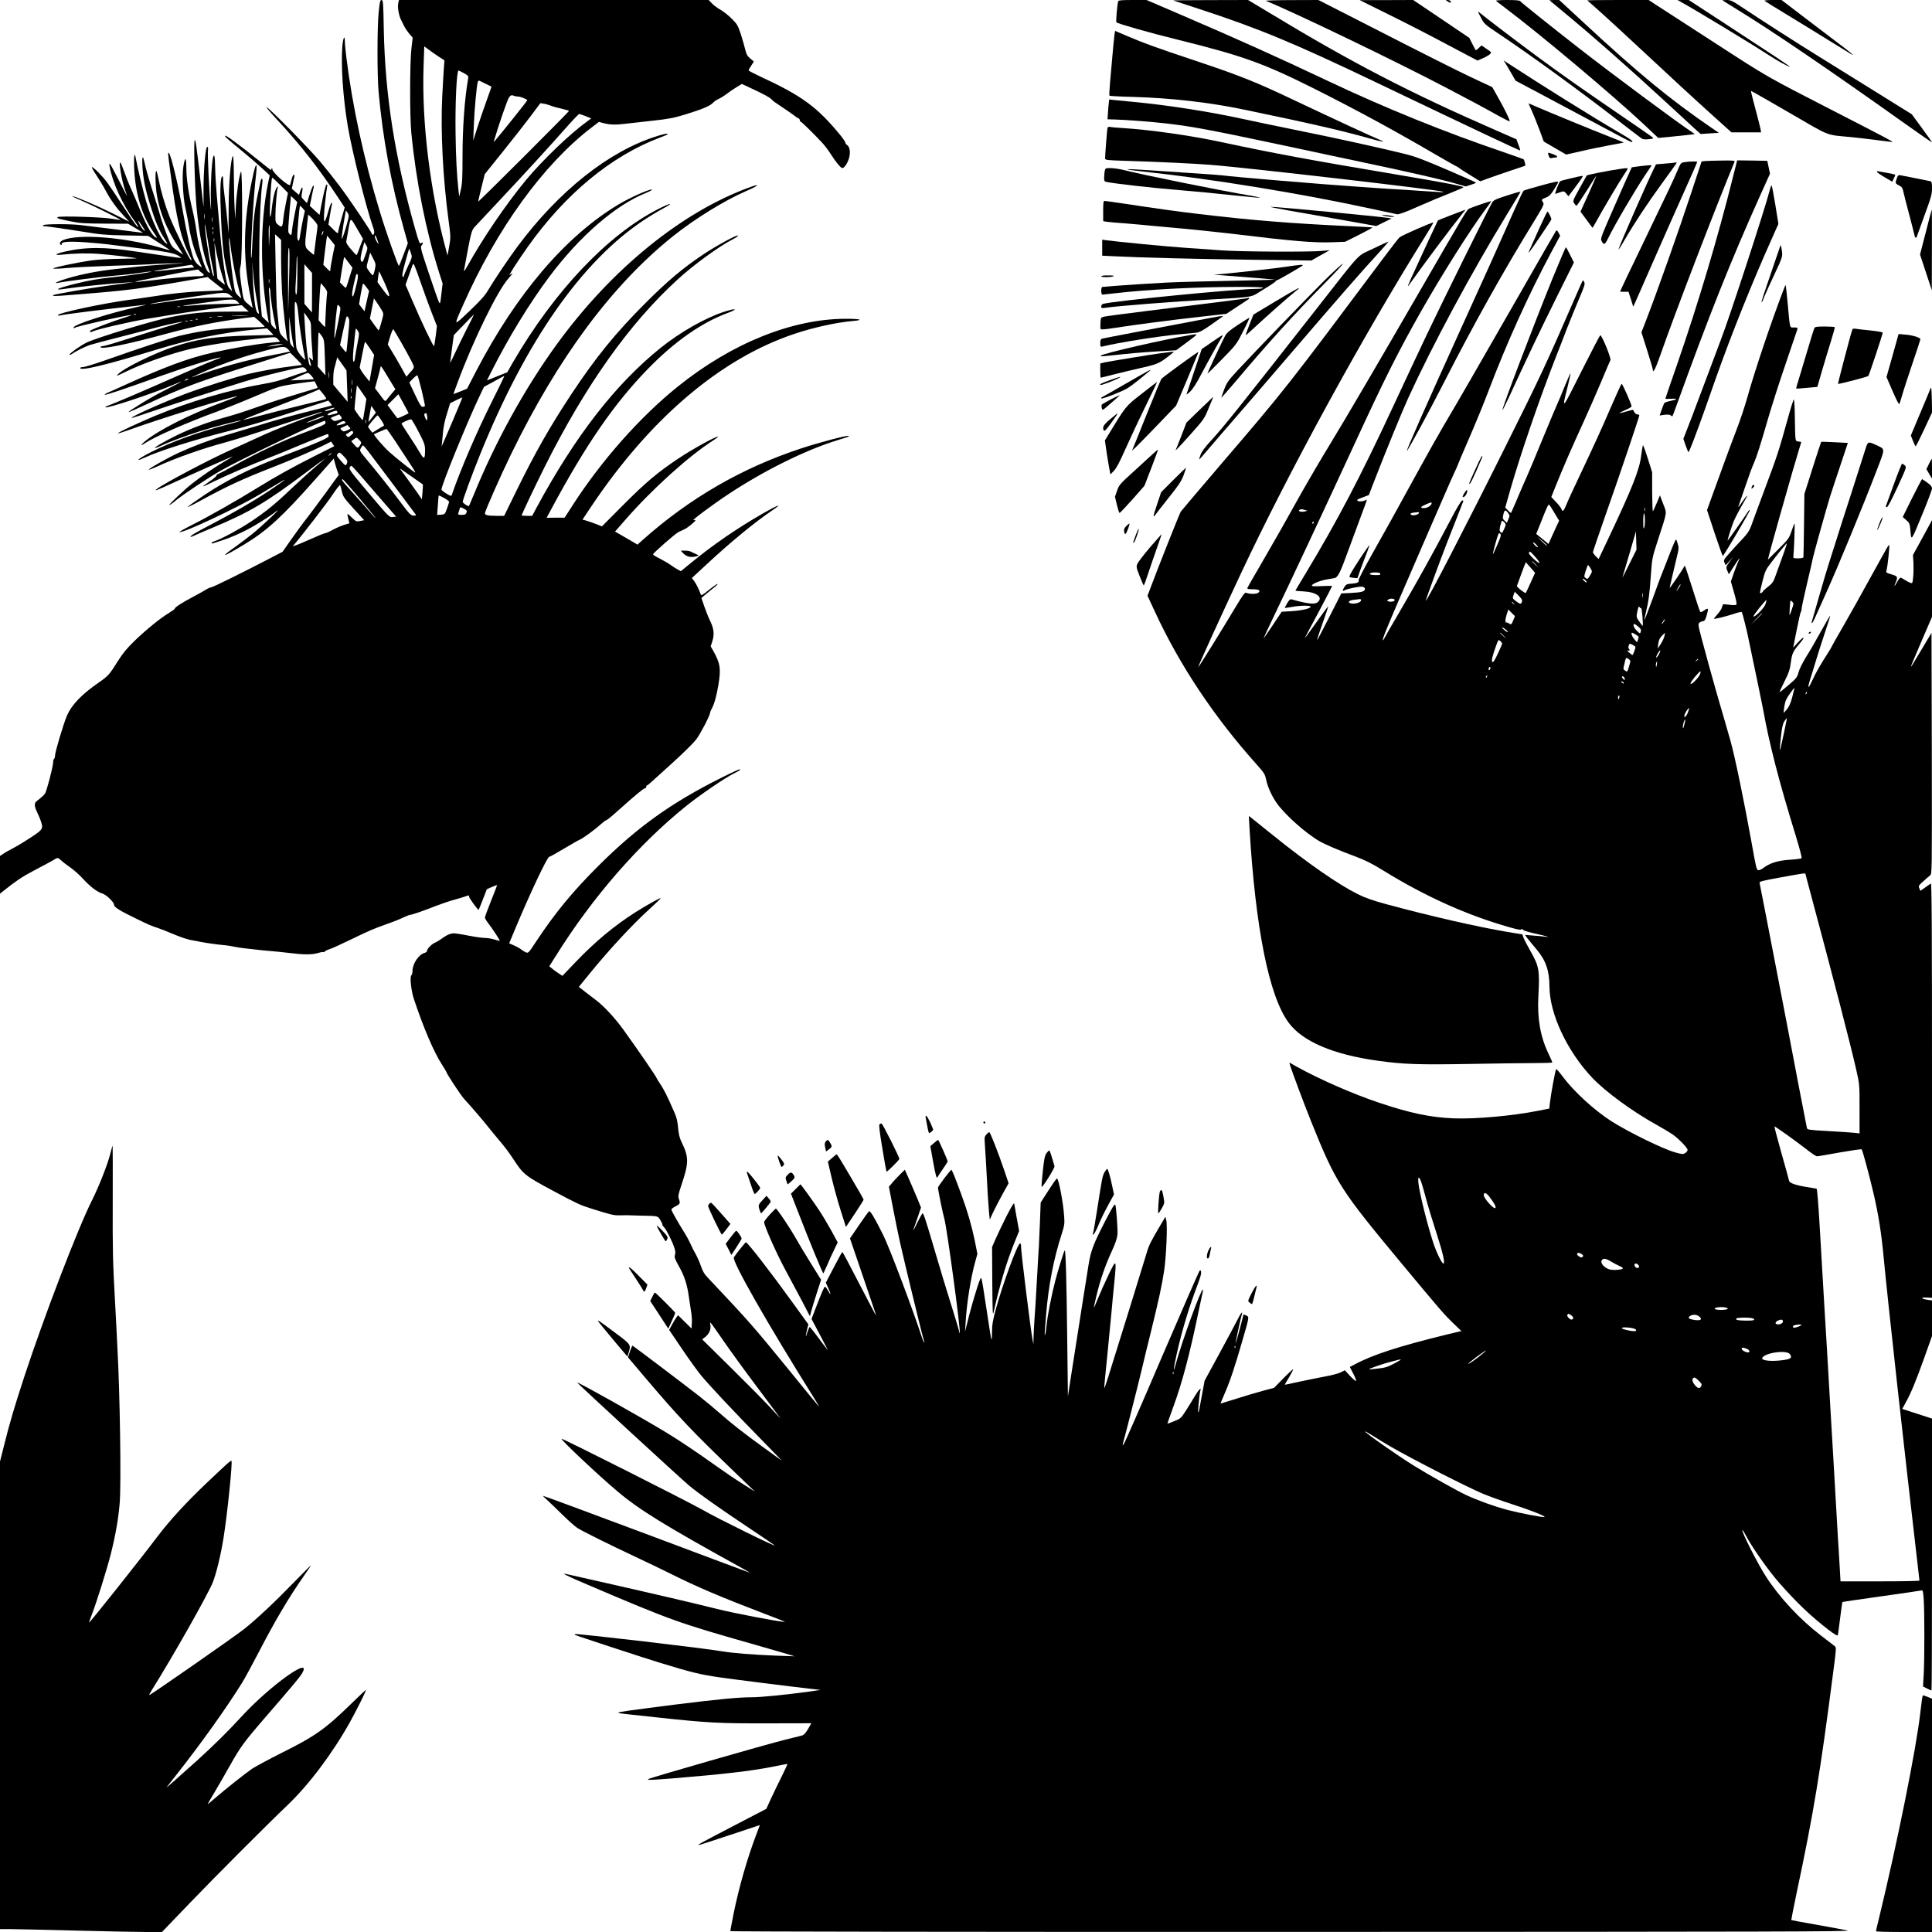 <?xml version="1.0" standalone="no"?>
<!DOCTYPE svg PUBLIC "-//W3C//DTD SVG 20010904//EN"
 "http://www.w3.org/TR/2001/REC-SVG-20010904/DTD/svg10.dtd">
<svg version="1.0" xmlns="http://www.w3.org/2000/svg"
 width="2000pt" height="2000pt" viewBox="0 0 2000 2000"
 preserveAspectRatio="xMidYMid meet">
<g transform="translate(0,2000) scale(0.1,-0.1)"
fill="#000000" stroke="none">
<path d="M3920 19873 c-16 -157 -16 -651 -1 -823 43 -476 128 -942 262 -1422
l41 -146 -43 -114 c-23 -62 -45 -116 -49 -120 -7 -10 -132 343 -200 568 -164
541 -282 1084 -345 1594 -8 63 -15 134 -15 158 0 76 -18 44 -26 -45 -16 -197
7 -538 56 -828 46 -270 189 -840 264 -1053 15 -41 13 -72 -5 -72 -5 0 -9 4 -9
8 0 16 -238 369 -335 497 -54 72 -145 186 -203 255 -114 135 -532 560 -552
560 -6 0 38 -53 98 -117 247 -266 440 -511 640 -815 l70 -106 -34 -119 c-18
-65 -34 -127 -34 -138 0 -16 -10 -10 -50 30 l-50 50 15 95 c9 52 18 103 21
113 3 9 1 17 -4 17 -5 0 -20 -37 -32 -82 -45 -167 -58 -139 -36 74 9 84 19
163 22 176 4 12 2 22 -4 22 -10 0 -28 -72 -58 -226 l-16 -89 -51 47 -50 47 17
83 c9 46 19 94 23 107 4 17 3 22 -5 17 -7 -4 -23 -46 -38 -93 l-26 -86 -30 31
c-30 29 -31 32 -21 81 12 60 0 68 -19 12 l-13 -39 -37 32 -37 32 14 70 c18 82
17 74 5 74 -5 0 -14 -19 -20 -42 -6 -24 -13 -51 -16 -61 -8 -27 -184 126 -185
162 -1 17 -3 20 -6 9 -2 -10 -6 -18 -9 -18 -2 0 -61 46 -131 103 -192 155
-334 260 -341 252 -8 -8 5 -19 189 -171 74 -61 165 -140 202 -175 l69 -64 -16
-76 c-85 -412 -85 -958 1 -1419 l6 -34 -36 34 -36 35 -13 135 c-26 279 -15
1007 18 1248 7 47 -10 59 -19 15 -3 -16 -15 -72 -27 -127 -34 -159 -49 -290
-56 -481 -4 -99 -9 -182 -12 -185 -16 -16 21 640 49 868 14 119 -1 123 -27 7
-106 -463 -116 -870 -30 -1283 l22 -110 -47 40 c-52 44 -49 35 -75 226 -14
105 -14 130 -2 175 18 70 20 1014 2 970 -20 -49 -44 -214 -52 -353 l-7 -135
-6 105 c-4 58 -7 206 -8 330 -1 139 -5 220 -10 215 -22 -22 -44 -292 -44 -545
l-1 -255 -12 130 c-7 72 -19 182 -28 245 -9 63 -16 139 -16 169 0 43 -3 52
-12 43 -19 -19 -22 -176 -9 -450 16 -333 34 -452 107 -712 l7 -25 -25 26 c-19
20 -29 49 -41 115 -24 129 -44 294 -62 499 -9 99 -22 258 -31 353 -8 95 -16
226 -17 292 -2 112 -8 144 -21 103 -14 -47 -28 -304 -23 -438 4 -113 3 -130
-3 -70 -14 132 -33 544 -27 581 6 37 -10 48 -18 12 -16 -75 -28 -248 -28 -413
l0 -190 -27 235 c-47 411 -54 460 -64 460 -13 0 0 -503 19 -700 25 -266 68
-481 123 -628 19 -49 19 -51 2 -42 -37 20 -98 228 -126 427 -9 65 -27 161 -40
213 -39 158 -65 329 -65 439 0 118 -14 124 -31 15 -15 -95 -4 -317 22 -429 11
-49 27 -134 36 -188 19 -125 55 -249 99 -345 19 -41 35 -77 35 -79 0 -2 -15 8
-34 22 -19 14 -42 45 -51 67 -28 71 -73 266 -110 478 -48 278 -122 588 -146
615 -13 13 -12 0 17 -216 62 -473 106 -664 197 -844 22 -44 25 -56 12 -45 -22
17 -166 312 -221 450 -47 120 -88 259 -111 377 -10 51 -21 93 -25 93 -14 0 -9
-164 7 -256 30 -174 100 -345 214 -520 l59 -92 -62 43 c-61 43 -61 44 -108
162 -26 65 -59 161 -73 213 -15 52 -42 140 -60 195 -38 114 -90 293 -100 345
-16 80 -26 63 -21 -35 7 -132 28 -237 83 -414 50 -161 90 -257 148 -346 32
-51 34 -57 14 -43 -53 34 -146 230 -205 430 -32 107 -92 358 -109 452 -11 66
-20 29 -17 -77 7 -271 76 -510 196 -683 25 -35 43 -64 40 -64 -38 0 -98 99
-179 299 -24 59 -63 151 -88 206 -25 55 -57 136 -72 180 -16 44 -32 84 -37 90
-23 26 11 -183 46 -280 13 -37 22 -64 20 -62 -2 2 -41 75 -85 163 -91 178
-105 198 -94 139 29 -164 136 -398 257 -562 21 -29 38 -55 38 -58 0 -20 -36
29 -151 204 -70 108 -148 222 -171 254 -45 62 -140 157 -156 157 -6 0 14 -36
43 -79 29 -44 75 -119 101 -168 52 -97 108 -174 189 -261 l53 -57 -172 86
c-163 81 -392 179 -419 179 -6 0 35 -21 93 -45 116 -50 412 -196 407 -202 -2
-1 -37 4 -78 11 -96 19 -563 33 -573 18 -8 -13 -1 -15 139 -44 96 -19 142 -22
350 -23 l240 -1 80 -47 c44 -26 77 -47 73 -47 -4 0 -132 16 -285 36 -153 19
-314 39 -358 44 -105 13 -366 12 -385 0 -8 -5 -10 -10 -5 -10 30 0 270 -35
429 -61 155 -26 216 -32 421 -36 l240 -5 50 -33 c28 -17 79 -51 114 -73 36
-23 62 -42 58 -42 -4 0 -53 13 -110 30 -363 105 -836 141 -993 75 -33 -14 -44
-37 -24 -50 6 -4 9 -1 8 6 -6 27 68 33 245 21 95 -7 201 -17 237 -22 36 -5
162 -21 280 -35 308 -37 398 -54 445 -81 22 -13 34 -24 26 -24 -15 0 -114 14
-461 66 -330 49 -525 49 -745 -2 -90 -21 -110 -38 -35 -31 143 15 277 18 405
8 124 -10 353 -37 380 -45 6 -1 -71 -4 -170 -5 -99 -1 -229 -8 -290 -16 -146
-19 -419 -77 -403 -85 7 -4 74 -1 148 6 74 7 286 17 470 23 184 6 355 13 380
15 25 3 124 7 220 9 96 3 150 3 120 1 -30 -2 -129 -8 -220 -14 -91 -6 -201
-15 -245 -20 -44 -5 -147 -17 -228 -25 -172 -18 -348 -52 -497 -96 -101 -30
-161 -59 -95 -46 86 17 412 58 570 72 99 8 221 22 270 30 50 8 101 14 115 14
44 -1 -186 -37 -344 -53 -187 -19 -296 -38 -447 -76 -196 -50 -228 -71 -68
-46 107 17 459 52 594 60 l90 5 -70 -10 c-38 -5 -140 -18 -225 -30 -160 -21
-530 -86 -539 -94 -11 -12 14 -12 174 1 602 47 710 60 1332 170 l93 16 28 -24
c32 -25 83 -67 121 -96 24 -19 23 -19 -160 -25 -191 -7 -359 -24 -564 -57 -66
-10 -176 -26 -245 -35 -269 -36 -730 -135 -730 -157 0 -5 8 -7 18 -4 36 11
403 57 887 111 22 3 -18 -8 -90 -24 -283 -62 -642 -178 -653 -210 -3 -10 0
-11 14 -3 36 19 547 133 586 131 7 0 -34 -15 -92 -33 -101 -31 -299 -107 -330
-126 -21 -13 -5 -24 17 -12 39 21 387 102 568 132 105 17 228 37 275 45 134
23 412 62 563 80 l139 16 36 -33 37 -33 -225 -1 c-230 -1 -364 -14 -577 -55
-182 -35 -774 -215 -878 -266 -64 -32 -175 -111 -175 -124 0 -6 12 -2 28 9 35
25 125 70 176 89 23 8 174 48 336 89 162 42 318 82 345 90 71 21 265 64 284
63 9 0 -38 -15 -104 -34 -66 -18 -247 -74 -402 -124 -155 -50 -295 -92 -312
-93 -17 -1 -31 -6 -31 -10 0 -30 276 26 705 143 276 74 499 119 768 154 l118
15 55 -47 c29 -27 54 -51 54 -55 0 -3 -75 -7 -167 -7 -245 -2 -480 -31 -713
-87 -102 -25 -403 -124 -783 -258 -104 -36 -201 -66 -218 -66 -16 0 -29 -4
-29 -10 0 -33 278 34 788 190 363 112 691 178 1031 210 l115 11 34 -34 34 -34
-239 -6 c-373 -10 -550 -36 -796 -117 -210 -70 -531 -229 -579 -288 -15 -18
-16 -18 84 30 155 76 387 160 596 217 188 52 527 104 887 137 65 6 72 4 93
-18 l22 -25 -112 -12 c-162 -17 -386 -56 -593 -103 -237 -53 -485 -144 -890
-328 -82 -38 -168 -76 -190 -85 -22 -10 -35 -19 -30 -21 12 -5 153 42 600 201
279 99 562 186 600 184 6 0 -30 -15 -80 -33 -49 -18 -247 -103 -440 -189 -300
-133 -591 -257 -659 -281 -10 -3 -16 -9 -13 -12 15 -15 491 143 695 230 46 20
87 36 90 36 4 0 -58 -33 -138 -73 -134 -67 -221 -117 -358 -205 -30 -18 -52
-35 -50 -38 2 -2 89 36 194 85 359 168 546 237 1184 436 l295 93 62 -62 c33
-33 60 -62 59 -63 -1 -1 -42 -7 -91 -13 -148 -17 -332 -50 -460 -80 -144 -34
-488 -143 -663 -210 -221 -84 -560 -235 -550 -246 3 -3 97 27 209 66 192 66
679 224 959 310 130 40 331 92 507 131 99 21 104 22 123 4 23 -21 19 -31 -17
-40 -16 -3 -84 -27 -153 -51 -84 -31 -172 -54 -270 -70 -347 -60 -764 -183
-1115 -329 -187 -79 -390 -174 -383 -180 3 -3 49 11 104 31 303 111 1117 364
1130 351 2 -1 -67 -29 -154 -61 -342 -127 -655 -285 -800 -403 -51 -42 -50
-54 2 -19 95 64 437 214 731 321 88 32 268 104 400 160 223 95 249 104 370
124 72 11 158 24 191 27 l61 7 17 -33 c9 -18 15 -34 14 -36 -2 -1 -97 -30
-212 -64 -115 -34 -280 -86 -365 -117 -226 -79 -252 -87 -401 -129 -159 -44
-325 -106 -465 -173 -120 -57 -249 -131 -241 -138 2 -3 33 8 68 25 76 36 255
102 398 148 123 40 420 117 426 111 2 -2 -53 -19 -123 -37 -312 -79 -596 -182
-817 -294 -131 -67 -172 -106 -53 -51 146 68 509 182 835 265 208 52 405 111
764 227 l297 96 20 -24 c10 -13 18 -25 17 -26 -2 -2 -86 -23 -187 -48 -225
-56 -381 -99 -609 -170 -96 -29 -239 -72 -318 -95 -152 -44 -329 -111 -476
-179 -107 -49 -306 -161 -306 -172 0 -4 37 9 83 30 195 90 469 187 712 252 83
22 340 103 573 181 233 77 425 138 428 135 3 -3 -39 -19 -93 -37 -145 -48
-400 -149 -553 -220 -74 -34 -209 -96 -300 -137 -230 -103 -700 -352 -768
-406 -32 -25 6 -11 156 58 190 88 632 284 632 280 0 -1 -37 -24 -82 -50 -101
-58 -248 -159 -343 -234 -82 -65 -237 -212 -231 -218 3 -3 33 18 67 47 74 61
337 236 466 309 223 126 1058 525 1076 514 4 -2 7 -12 7 -22 0 -13 -47 -35
-211 -96 -215 -79 -487 -207 -739 -347 -74 -41 -145 -78 -157 -82 -13 -4 -23
-13 -23 -20 0 -7 -32 -34 -71 -60 -39 -26 -69 -49 -67 -51 2 -2 53 21 113 51
117 58 410 184 547 236 46 17 206 82 356 145 151 63 275 113 277 111 2 -1 5
-11 7 -21 3 -20 -95 -63 -527 -228 -295 -112 -531 -232 -754 -380 -100 -67
-180 -124 -177 -126 3 -3 63 26 133 65 271 148 433 223 738 342 205 80 421
173 544 234 l69 35 16 -24 16 -24 -193 -97 c-244 -123 -413 -217 -602 -334
-210 -130 -504 -297 -673 -382 -79 -40 -139 -74 -134 -76 38 -12 596 250 827
388 238 143 266 159 260 151 -3 -5 -76 -56 -162 -114 -168 -111 -365 -225
-608 -352 -154 -80 -210 -114 -202 -122 3 -2 19 3 37 12 17 9 101 45 188 81
381 159 559 264 962 567 244 183 251 187 86 47 -60 -51 -167 -149 -239 -217
-159 -152 -257 -231 -410 -333 -119 -79 -301 -177 -369 -200 -21 -6 -38 -16
-38 -20 0 -5 6 -8 13 -5 144 45 201 67 302 115 115 55 259 144 355 217 77 59
-150 -155 -245 -232 -50 -40 -134 -103 -185 -140 -168 -118 -121 -104 104 32
229 139 390 286 731 672 l190 214 13 -49 c7 -27 19 -65 26 -84 l13 -36 -131
-180 c-72 -99 -161 -218 -197 -265 -37 -46 -109 -144 -160 -217 l-94 -134
-125 -65 c-270 -141 -598 -303 -614 -303 -9 0 -34 -11 -54 -24 -21 -13 -83
-48 -138 -77 -112 -59 -184 -106 -184 -119 0 -5 -28 -25 -62 -46 -86 -51 -231
-169 -355 -288 -78 -76 -120 -126 -173 -210 -90 -143 -98 -152 -204 -226 -171
-119 -273 -225 -322 -336 -34 -77 -124 -377 -124 -414 0 -16 -5 -32 -10 -35
-6 -3 -10 -21 -10 -38 -1 -45 -66 -294 -84 -322 -9 -13 -33 -36 -53 -52 -21
-15 -41 -32 -45 -38 -14 -19 -8 -56 18 -107 14 -28 33 -74 41 -101 22 -73 19
-76 -179 -202 -35 -22 -92 -55 -128 -74 -36 -18 -77 -42 -92 -53 l-28 -19 0
-195 0 -195 33 26 c124 100 198 150 307 207 121 63 207 110 242 132 14 8 24 4
50 -20 18 -17 63 -52 100 -77 36 -26 93 -76 125 -112 73 -81 152 -141 203
-155 38 -10 120 -88 120 -115 0 -25 55 -60 230 -145 127 -62 149 -72 220 -95
30 -10 105 -39 165 -65 61 -26 139 -53 175 -60 36 -6 85 -16 110 -21 56 -11
177 -28 248 -34 30 -3 70 -9 90 -14 20 -5 69 -13 107 -17 39 -4 75 -8 80 -9
92 -11 132 -15 195 -20 41 -3 129 -12 195 -20 151 -19 237 -19 299 0 26 8 52
12 57 9 5 -3 9 -1 9 4 0 5 23 17 51 26 28 9 130 56 227 103 190 92 220 105
382 163 58 20 129 49 159 64 30 14 61 26 68 26 18 0 139 42 263 91 58 22 143
52 190 64 47 13 98 28 113 34 35 14 50 14 42 1 -5 -9 94 -145 100 -138 2 2 22
50 44 108 l41 105 52 23 c28 12 52 21 53 20 2 -2 -26 -75 -61 -162 -35 -87
-64 -166 -64 -174 0 -8 13 -31 28 -51 49 -62 133 -191 125 -191 -4 0 -30 7
-57 15 -27 8 -68 15 -91 15 -24 0 -94 9 -156 21 -171 32 -175 32 -214 19 -20
-6 -55 -26 -78 -44 -23 -17 -57 -38 -75 -45 -34 -14 -82 -64 -82 -86 0 -7 -11
-15 -23 -19 -62 -15 -127 -112 -127 -188 0 -20 -5 -40 -11 -44 -19 -11 -3
-159 25 -244 99 -298 208 -553 289 -677 26 -41 47 -76 47 -78 0 -16 146 -237
183 -279 85 -93 198 -225 245 -285 26 -33 83 -102 126 -153 44 -51 104 -131
134 -178 109 -168 124 -180 417 -337 248 -133 282 -148 386 -181 208 -66 244
-75 302 -73 31 1 67 1 80 1 12 -1 72 -2 132 -4 194 -4 182 -1 211 -47 14 -22
23 -43 21 -46 -3 -2 6 -16 19 -30 26 -28 82 -141 106 -213 10 -32 12 -53 5
-71 -8 -22 -2 -40 42 -119 56 -99 85 -188 102 -315 6 -44 16 -109 22 -145 7
-36 11 -92 9 -124 l-3 -59 -70 69 -70 69 -17 -23 c-9 -12 -30 -46 -46 -76
l-29 -53 131 -194 c72 -107 161 -230 197 -274 89 -108 355 -391 622 -663 120
-122 217 -223 216 -222 -1 0 -87 61 -189 136 -213 154 -330 246 -459 360 -49
43 -142 120 -205 170 -148 116 -687 524 -693 524 -3 0 -14 -27 -26 -60 l-20
-61 171 -202 c350 -413 485 -556 943 -996 l200 -192 -125 79 c-69 43 -186 122
-260 175 -222 158 -387 269 -535 359 -262 159 -913 524 -920 516 -4 -4 1076
-998 1158 -1066 98 -82 303 -227 592 -420 160 -107 292 -196 294 -199 33 -29
-586 275 -744 366 -152 87 -1455 744 -1462 737 -10 -10 381 -378 577 -543 224
-190 493 -356 1300 -801 41 -23 73 -42 70 -42 -3 0 -484 180 -1070 400 -585
219 -1066 397 -1068 395 -2 -2 16 -20 40 -41 23 -21 95 -90 159 -153 64 -63
134 -125 155 -138 61 -38 327 -170 589 -293 132 -62 307 -146 389 -187 257
-129 509 -236 936 -399 135 -51 241 -93 235 -94 -48 -1 -534 91 -705 135 -224
56 -646 155 -1200 280 -179 40 -338 77 -355 80 -66 16 -1 -17 225 -113 869
-370 924 -390 1722 -617 230 -66 416 -120 415 -121 -1 0 -90 3 -197 7 -247 10
-441 26 -550 44 -197 34 -1520 188 -1529 179 -2 -2 -2 -6 0 -8 7 -6 698 -233
884 -290 323 -99 415 -121 615 -150 115 -17 747 -97 930 -117 l115 -13 -125
-18 c-242 -33 -492 -58 -591 -58 -134 0 -359 -22 -784 -75 -502 -64 -595 -77
-595 -85 0 -4 53 -12 118 -18 64 -7 198 -21 297 -32 511 -55 628 -61 1117 -60
l467 1 -35 -61 c-30 -49 -43 -62 -73 -69 -20 -5 -94 -24 -166 -41 -175 -43
-1398 -394 -1414 -407 -16 -12 34 -10 250 7 526 43 808 76 1034 120 82 17 152
30 156 30 3 0 -22 -55 -55 -122 -34 -68 -85 -173 -113 -233 l-50 -110 -344
-179 c-331 -172 -375 -196 -353 -196 5 0 149 47 320 104 l310 103 -38 -101
c-93 -245 -178 -542 -233 -812 -19 -97 -35 -180 -35 -185 0 -5 2454 -9 5818
-8 5028 1 5808 3 5747 15 -38 8 -184 35 -324 60 -140 24 -256 46 -258 48 -1 1
24 128 56 282 175 825 243 1235 381 2304 30 229 30 235 12 250 -11 8 -75 58
-143 110 -219 168 -428 393 -568 610 -86 132 -262 480 -243 480 4 0 20 -26 37
-58 63 -121 229 -357 343 -487 181 -206 328 -346 511 -487 60 -46 93 -65 96
-56 2 7 13 87 24 177 11 90 22 165 24 167 1 2 182 28 402 59 220 31 407 58
416 61 14 4 17 -9 23 -88 9 -129 9 -594 1 -765 l-8 -141 41 -21 c23 -12 44
-21 47 -21 3 0 5 633 5 1408 l0 1407 -154 50 -154 50 38 70 c56 102 101 212
191 462 l79 222 0 185 0 184 -42 6 c-72 11 -82 27 -15 24 l57 -3 0 2148 c0
1716 -3 2147 -12 2141 -7 -5 -34 -23 -60 -42 l-48 -34 -11 26 c-11 24 -8 29
39 71 28 26 61 54 72 63 20 17 20 17 18 1264 l-3 1247 -104 -174 c-56 -96
-105 -175 -107 -175 -5 0 2 16 115 280 l101 234 0 501 0 500 -41 -75 c-23 -41
-67 -122 -98 -180 l-58 -105 5 -82 c2 -45 1 -111 -3 -148 -6 -62 -8 -65 -28
-59 -12 4 -38 17 -57 30 -19 13 -40 24 -46 24 -6 0 -22 -20 -35 -44 -28 -53
-36 -54 -14 -3 23 56 20 62 -44 81 -58 17 -59 18 -51 46 11 38 33 250 27 257
-6 5 -6 5 -203 -352 -81 -148 -203 -366 -271 -484 -68 -117 -123 -215 -123
-218 0 -2 -16 -29 -35 -59 -80 -124 -129 -210 -160 -279 -45 -98 -58 -102 -29
-7 14 42 40 129 59 192 19 63 61 196 94 294 34 99 59 181 57 183 -2 2 -45 -72
-96 -164 -51 -93 -121 -213 -156 -268 -36 -59 -68 -124 -76 -155 -13 -51 -21
-61 -103 -132 -49 -42 -91 -75 -93 -73 -2 1 21 52 51 111 46 92 56 123 66 198
13 95 20 110 99 204 56 67 35 68 -27 0 l-48 -52 36 181 c20 100 39 185 43 189
5 4 8 18 8 31 0 13 25 130 56 261 31 130 58 248 60 262 8 42 142 521 178 637
19 59 68 209 110 333 l75 225 -137 7 c-74 4 -137 6 -139 4 -2 -1 -42 -124 -89
-271 l-85 -269 -4 -321 c-2 -176 -5 -326 -6 -332 -2 -9 -21 -13 -55 -13 -49 0
-52 2 -49 23 6 42 17 337 12 337 -3 0 -17 -35 -31 -78 -25 -74 -31 -82 -136
-187 l-109 -109 15 60 c23 90 202 725 236 839 16 55 44 150 62 210 l33 110
-30 5 c-35 6 -32 -12 -37 258 -1 95 -6 174 -10 177 -4 2 -33 -89 -64 -203 -95
-342 -107 -377 -249 -757 -58 -154 -115 -310 -128 -347 -19 -51 -38 -81 -89
-135 -36 -37 -95 -102 -133 -145 -64 -72 -67 -78 -55 -103 l12 -27 39 43 39
44 -36 -49 c-40 -54 -41 -58 -22 -101 l13 -30 52 82 c53 83 73 107 48 56 -8
-16 -29 -70 -47 -120 l-32 -93 33 -115 c21 -73 30 -118 24 -124 -6 -6 -34 -7
-70 -2 -33 5 -63 7 -67 5 -3 -2 -9 -17 -13 -32 -3 -15 -24 -47 -46 -71 -22
-24 -38 -45 -37 -46 6 -6 128 24 202 49 45 16 82 24 87 19 7 -7 58 -212 74
-298 4 -23 37 -181 95 -455 22 -107 45 -217 50 -245 66 -368 166 -755 339
-1315 39 -128 66 -229 61 -234 -5 -5 -60 -12 -122 -16 -122 -8 -208 -34 -275
-86 -18 -14 -41 -24 -51 -22 -19 4 -21 14 -72 298 -75 416 -171 880 -215 1037
-30 107 -97 337 -131 453 -14 47 -29 101 -34 120 -6 19 -21 76 -35 125 -15 50
-37 133 -51 185 -14 52 -35 129 -46 170 -41 154 -42 162 -22 177 10 7 26 13
36 13 12 0 22 15 33 52 25 84 22 91 -27 57 -16 -12 -33 -18 -37 -13 -5 5 -41
113 -80 239 -40 127 -75 232 -78 235 -3 3 -7 1 -9 -5 -9 -24 -155 -238 -150
-220 3 11 17 72 31 135 15 63 35 151 46 195 18 68 19 85 8 122 -6 24 -15 46
-19 48 -4 3 -35 -68 -69 -158 -34 -89 -68 -175 -75 -192 -8 -16 -51 -132 -96
-258 -46 -125 -85 -226 -87 -224 -2 2 6 40 17 85 25 102 37 189 51 394 11 157
12 164 76 361 94 291 90 258 50 361 l-33 88 -33 -78 c-18 -44 -36 -82 -40 -86
-4 -4 -7 85 -8 198 l0 205 -44 140 c-24 76 -47 139 -50 139 -4 0 -12 -46 -19
-102 -17 -148 -90 -333 -334 -849 l-107 -226 -30 29 c-16 16 -29 35 -29 42 0
7 55 168 121 357 138 390 359 1043 359 1059 0 5 -9 10 -20 10 -10 0 -25 10
-31 23 -6 12 -13 23 -14 24 0 2 -32 -6 -70 -17 -38 -11 -70 -18 -72 -16 -2 1
26 15 62 31 36 15 65 32 65 39 0 20 -95 236 -103 233 -4 -1 -54 -110 -111
-242 -94 -217 -162 -368 -286 -630 -113 -240 -144 -305 -172 -372 -31 -75 -42
-87 -53 -54 -3 11 -28 44 -56 73 l-50 53 46 115 c76 190 173 412 278 640 54
118 139 312 189 430 49 118 94 223 99 232 10 19 -90 263 -105 257 -6 -2 -94
-173 -198 -379 -200 -400 -204 -404 -141 -157 19 76 33 140 31 142 -2 3 -28
-55 -58 -128 -29 -73 -66 -161 -82 -196 -16 -35 -70 -164 -120 -285 -99 -243
-186 -448 -228 -541 -15 -33 -49 -112 -75 -175 -27 -63 -51 -117 -52 -119 -2
-3 -17 8 -32 25 l-29 29 54 190 c107 373 306 951 467 1360 30 77 83 211 116
299 34 87 91 227 127 312 56 130 64 156 54 174 -6 12 -13 20 -15 18 -2 -2 -42
-91 -88 -198 -294 -676 -352 -800 -712 -1522 -399 -802 -824 -1624 -825 -1595
0 11 153 429 215 587 29 74 79 200 110 280 31 80 59 151 62 159 4 8 0 12 -11
10 -11 -3 -58 -81 -127 -214 -181 -344 -327 -608 -539 -970 -65 -110 -125
-215 -134 -233 -30 -58 -28 -28 3 49 40 102 182 432 383 894 94 215 200 458
235 540 36 83 80 183 99 223 19 40 34 75 34 77 0 3 52 126 116 273 64 147 152
361 196 477 194 513 422 1016 661 1462 l88 163 -17 31 c-8 17 -19 27 -24 23
-4 -5 -185 -319 -402 -699 -399 -697 -625 -1088 -771 -1335 -44 -74 -153 -268
-242 -430 -297 -541 -337 -613 -487 -879 -82 -146 -147 -270 -144 -277 8 -21
-16 -33 -73 -36 -48 -3 -56 -7 -73 -33 -23 -38 -23 -48 0 -36 33 18 163 43
188 37 13 -4 24 -12 24 -20 0 -29 -31 -38 -138 -44 l-107 -5 -124 -244 c-68
-134 -125 -242 -127 -240 -2 2 23 79 56 171 33 92 60 173 60 178 0 6 -50 -61
-111 -148 -101 -143 -142 -198 -127 -169 3 6 67 125 142 266 75 141 136 259
136 262 0 3 -47 3 -105 0 -71 -4 -105 -3 -105 5 0 17 84 52 152 63 34 6 73 13
84 15 33 6 60 60 139 279 40 110 100 273 134 363 34 89 61 165 61 168 0 2 -9
0 -19 -6 -25 -13 -81 -13 -81 0 0 6 8 13 18 16 9 4 36 13 59 23 l43 16 56 145
c122 315 289 722 352 860 252 551 654 1298 1020 1897 78 127 142 234 142 237
0 5 -46 -7 -185 -53 -71 -23 -94 -35 -108 -57 -29 -45 -519 -1035 -682 -1379
-81 -170 -234 -498 -341 -728 -345 -741 -577 -1184 -915 -1745 -55 -90 -99
-165 -99 -166 0 -2 37 -6 83 -8 135 -7 206 -60 149 -111 -30 -27 -102 -19
-274 29 -12 3 -24 -8 -42 -39 -14 -24 -26 -46 -26 -49 0 -3 30 1 68 8 90 18
205 18 200 2 -7 -19 -92 -38 -201 -45 l-99 -6 -94 -141 c-52 -77 -94 -138 -94
-135 0 3 37 82 81 175 216 450 496 1048 856 1827 315 684 457 967 701 1397
213 374 500 829 658 1040 35 46 62 85 60 87 -4 4 -198 -62 -225 -76 -29 -16
-14 9 -549 -916 -372 -644 -733 -1260 -889 -1516 -99 -162 -228 -382 -288
-489 -161 -290 -303 -540 -441 -777 -69 -117 -127 -219 -130 -228 -5 -12 4
-15 54 -15 66 0 87 -14 56 -37 -19 -14 -90 -14 -125 1 -12 5 -35 -26 -104
-141 -144 -241 -388 -634 -391 -630 -5 4 232 523 445 977 493 1048 1253 2439
1893 3464 55 87 98 160 95 162 -6 7 -328 -134 -349 -153 -11 -10 -84 -103
-162 -208 -1011 -1351 -1018 -1361 -1690 -2145 -219 -256 -405 -475 -413 -487
-12 -18 -234 -576 -319 -804 l-25 -66 76 -164 c257 -556 611 -1087 1048 -1576
84 -94 92 -107 104 -164 14 -70 57 -167 105 -236 81 -119 298 -314 445 -400
61 -35 198 -94 368 -157 109 -41 174 -73 297 -149 435 -268 866 -462 1308
-587 80 -23 115 -29 118 -21 3 8 8 7 16 -3 6 -9 61 -26 131 -41 114 -25 169
-43 95 -31 -19 3 -73 8 -119 11 l-85 7 29 -39 c16 -21 56 -69 89 -108 99 -117
135 -222 136 -390 2 -281 182 -665 440 -939 136 -145 420 -353 670 -491 58
-32 130 -75 160 -95 64 -44 160 -142 160 -164 0 -9 -11 -23 -24 -32 -23 -14
-31 -14 -103 6 -125 34 -490 213 -668 327 -176 114 -386 307 -500 461 -33 45
-63 78 -66 74 -8 -8 -56 -268 -65 -353 l-6 -55 -112 -22 c-270 -54 -656 -88
-881 -79 -239 10 -448 54 -770 162 -266 89 -620 244 -854 374 l-73 42 6 -27
c10 -38 154 -424 219 -584 258 -639 300 -704 941 -1475 405 -487 433 -519 526
-609 l88 -85 -147 -35 c-506 -124 -774 -211 -962 -313 l-46 -24 36 -69 c20
-38 33 -72 29 -75 -4 -4 -32 19 -62 51 l-54 59 -44 -22 c-24 -12 -95 -31 -159
-42 -64 -12 -184 -36 -267 -54 -84 -19 -152 -33 -152 -31 0 1 20 37 46 79 25
43 43 79 41 81 -2 2 -48 -40 -101 -94 l-97 -99 -117 -31 c-64 -17 -188 -54
-275 -82 -87 -27 -160 -50 -162 -50 -1 0 16 44 40 98 56 127 109 284 190 567
62 214 65 228 48 241 -17 12 -43 19 -43 11 0 -15 -79 -308 -80 -295 0 16 53
261 65 300 13 41 -12 14 -38 -41 -16 -32 -100 -190 -188 -352 l-159 -292 -26
-141 c-35 -191 -34 -189 -40 -184 -5 6 13 194 22 221 13 41 -17 12 -57 -55
-23 -40 -66 -109 -94 -153 -50 -77 -54 -81 -120 -107 -38 -15 -69 -27 -70 -25
-1 1 27 80 62 176 91 248 171 549 263 997 17 82 35 164 39 182 5 17 6 32 2 32
-20 0 -215 -535 -275 -755 -34 -126 -32 -82 4 83 57 255 127 486 224 741 33
85 39 131 17 131 -5 0 -180 -402 -391 -892 -210 -491 -389 -900 -397 -908 -13
-13 -14 -13 -9 6 19 63 159 613 196 769 23 99 66 277 96 395 77 313 113 478
135 625 22 148 36 473 22 524 l-9 35 -56 -95 c-92 -156 -115 -201 -133 -264
-17 -60 -334 -1083 -406 -1310 -21 -66 -38 -113 -38 -104 -1 9 12 148 29 310
16 162 36 371 45 464 8 94 22 240 31 326 23 235 20 240 -57 79 -36 -74 -85
-183 -109 -242 -24 -59 -45 -106 -46 -105 -2 1 10 56 26 122 38 161 91 315
158 460 41 89 56 135 60 177 4 58 -14 297 -23 307 -9 8 -32 -30 -109 -179
-114 -222 -144 -298 -166 -435 -18 -109 -75 -470 -178 -1130 l-37 -240 -7 585
c-7 612 -16 935 -26 926 -9 -10 -61 -176 -97 -311 -41 -157 -82 -367 -91 -467
-4 -40 -10 -82 -15 -93 -8 -21 -6 3 11 215 25 298 78 572 162 830 27 86 30
103 24 180 -9 140 -57 390 -74 390 -7 0 -40 -48 -123 -177 l-46 -72 -7 -187
c-4 -103 -9 -219 -11 -258 -3 -39 -10 -152 -15 -251 -6 -99 -13 -225 -16 -280
-3 -55 -9 -158 -15 -230 -5 -71 -9 -159 -10 -195 l-1 -65 -9 45 c-20 103 -119
904 -119 963 0 24 -4 37 -11 35 -28 -9 -179 -420 -249 -677 -33 -120 -40 -161
-41 -245 -2 -123 -2 -120 -60 263 -22 151 -44 284 -49 295 -6 16 -15 -3 -43
-89 -37 -116 -78 -259 -108 -385 l-19 -75 6 95 c11 199 55 475 103 642 l19 67
-28 142 c-31 148 -75 301 -133 459 -66 181 -102 270 -108 270 -10 0 -139 -171
-139 -184 0 -23 50 -270 65 -319 27 -91 173 -1172 160 -1185 -3 -3 -5 1 -5 9
0 8 -27 102 -61 209 -98 315 -127 412 -200 660 -86 292 -109 360 -118 360 -4
0 -29 -44 -55 -97 -54 -111 -54 -110 0 44 l38 112 -33 83 c-19 46 -57 134 -84
196 l-50 113 -44 -43 c-25 -24 -62 -63 -83 -88 l-38 -45 43 -225 c24 -124 57
-288 75 -365 46 -206 231 -966 242 -994 4 -13 7 -26 4 -28 -2 -2 -12 20 -21
49 -99 302 -339 937 -402 1063 -96 191 -135 256 -148 245 -7 -6 -54 -71 -104
-145 l-92 -135 115 -337 c63 -186 124 -365 135 -397 12 -33 20 -60 19 -62 -2
-1 -79 146 -173 327 -93 181 -172 329 -175 329 -3 0 -43 -72 -88 -159 l-83
-159 26 -58 c30 -67 28 -80 -4 -24 -12 22 -26 40 -31 40 -8 0 -33 -57 -101
-234 l-38 -100 82 -155 c45 -86 84 -160 86 -166 2 -5 -38 46 -89 115 -50 69
-95 124 -99 123 -3 -1 -13 -25 -23 -55 -20 -65 -22 -53 -4 25 l14 58 -161 222
c-229 318 -469 628 -486 627 -6 -1 -110 -131 -124 -156 -22 -38 349 -689 823
-1445 39 -63 65 -107 57 -99 -8 8 -155 187 -326 398 -360 441 -390 475 -829
941 -32 33 -50 66 -67 117 -13 39 -38 94 -54 123 -17 28 -40 74 -52 103 -13
29 -42 83 -66 121 -59 93 -133 224 -133 236 0 6 18 20 39 31 51 25 55 33 40
75 -12 31 -9 45 28 157 74 219 74 280 1 430 -23 47 -32 85 -38 148 -7 78 -14
107 -39 165 -74 170 -110 241 -147 295 -19 27 -34 52 -34 55 0 11 -181 276
-347 506 -84 117 -195 237 -275 299 -25 19 -77 59 -116 89 l-70 55 98 120
c199 247 453 522 634 686 64 58 116 108 116 112 0 9 -138 -68 -258 -143 -218
-138 -421 -306 -625 -520 l-135 -141 -38 25 c-22 14 -52 36 -68 50 l-30 24 69
109 c376 603 857 1155 1348 1550 147 118 395 287 490 335 70 36 72 37 65 45
-3 3 -91 -37 -194 -89 -518 -259 -872 -513 -1275 -916 -264 -264 -441 -479
-636 -773 -83 -126 -84 -127 -111 -116 -15 7 -36 20 -47 29 -11 10 -43 28 -72
41 l-52 23 73 175 c147 351 322 720 341 720 7 0 77 39 155 86 78 47 153 89
166 94 29 12 153 102 214 158 26 23 52 42 58 42 6 0 62 46 125 103 174 156
260 227 274 227 7 0 13 7 13 15 0 8 3 15 8 15 8 0 11 4 277 245 103 94 207
197 232 230 43 57 143 249 143 274 0 7 9 29 20 49 26 49 47 127 66 237 29 174
21 227 -55 362 l-24 42 18 56 c22 72 15 129 -26 213 -17 34 -43 100 -59 147
l-29 85 57 48 c32 26 70 57 86 70 16 12 27 25 24 27 -3 3 -42 -24 -87 -60 -69
-56 -82 -63 -87 -48 -18 51 -47 110 -68 138 l-24 31 152 141 c247 230 500 438
684 562 110 74 59 57 -100 -34 -265 -152 -519 -326 -746 -513 l-104 -85 -31
17 c-18 9 -50 30 -72 46 -22 16 -73 46 -112 66 -40 19 -73 40 -73 45 0 13 226
211 263 231 18 9 46 22 62 29 31 14 107 75 114 92 2 5 -7 6 -20 2 -30 -9 197
161 361 269 363 241 796 456 1120 556 147 46 138 42 120 47 -23 6 -304 -69
-490 -130 -609 -201 -1149 -513 -1633 -943 l-58 -52 -79 47 c-43 25 -95 55
-116 67 l-37 21 108 124 c275 315 658 661 907 819 34 22 57 40 49 40 -28 0
-269 -133 -406 -225 -217 -144 -342 -250 -577 -486 l-217 -218 -63 25 c-35 13
-80 29 -100 35 l-38 10 90 135 c611 913 1341 1533 2104 1788 193 65 437 119
604 133 120 10 81 23 -70 23 -557 0 -1184 -253 -1743 -703 -387 -311 -788
-763 -1085 -1224 l-85 -132 -93 0 -93 -1 47 88 c357 666 650 1092 999 1451
276 284 556 481 830 582 117 44 80 51 -47 9 -197 -66 -449 -210 -653 -374
-465 -375 -880 -910 -1279 -1648 l-47 -88 -55 0 c-29 0 -54 2 -54 4 0 11 146
318 241 508 421 840 875 1480 1374 1935 169 155 431 345 573 417 28 14 52 31
52 37 0 17 -219 -101 -360 -195 -211 -141 -368 -273 -601 -506 -305 -305 -511
-558 -764 -940 -223 -337 -381 -615 -581 -1025 l-115 -235 -77 0 c-90 0 -122
7 -122 26 0 23 158 381 270 611 486 999 1045 1752 1677 2258 227 181 533 370
757 467 126 54 155 82 44 42 -704 -254 -1434 -845 -2001 -1624 -332 -456 -637
-1008 -864 -1565 -25 -60 -47 -111 -48 -113 -8 -8 -65 30 -65 43 0 21 95 280
180 490 474 1174 1053 2001 1696 2427 54 36 142 89 194 117 128 68 86 65 -48
-4 -524 -268 -1073 -848 -1504 -1589 l-57 -100 -105 -42 -105 -42 45 90 c174
347 399 715 601 984 313 418 681 738 996 865 45 19 74 35 65 37 -27 5 -223
-82 -339 -151 -550 -327 -1063 -927 -1481 -1731 l-93 -180 -69 -28 c-38 -15
-70 -28 -72 -28 -1 0 19 58 46 128 161 434 409 940 520 1065 49 54 59 77 17
40 -25 -23 77 137 188 294 386 544 862 938 1365 1128 85 33 85 33 77 41 -3 3
-52 -8 -108 -26 -493 -153 -1015 -567 -1444 -1145 -88 -118 -240 -344 -306
-455 -29 -50 -80 -106 -189 -210 -170 -161 -167 -165 -65 65 348 787 829 1452
1330 1836 l75 57 53 -14 c62 -16 124 -18 232 -4 44 5 168 19 275 31 166 18
216 28 340 66 172 53 250 86 282 120 13 14 39 31 57 39 19 8 58 32 85 53 28
21 74 53 103 70 l52 32 78 -36 c141 -65 215 -105 228 -122 6 -7 22 -21 36 -31
76 -50 215 -146 219 -152 3 -4 13 -9 23 -13 9 -3 17 -13 17 -22 0 -8 4 -15 9
-15 8 0 122 -111 216 -211 28 -29 71 -86 97 -127 49 -78 102 -142 118 -142 18
0 50 44 66 93 20 61 14 123 -15 144 -12 8 -21 20 -21 28 0 7 -19 36 -42 65
-245 301 -404 418 -845 621 -62 29 -113 56 -113 61 0 5 12 27 27 49 l27 42
-37 31 c-31 26 -40 43 -53 95 -8 35 -29 107 -46 160 -29 87 -37 102 -93 157
-33 34 -85 75 -115 92 -31 17 -71 47 -90 67 l-34 35 -1603 0 -1603 0 -6 -26
c-12 -49 4 -140 35 -194 4 -8 16 -32 26 -53 10 -20 34 -55 52 -77 l35 -40 -13
-113 c-17 -147 -18 -699 -1 -872 49 -501 151 -1014 287 -1445 l37 -115 -13
-109 c-11 -99 -13 -106 -25 -84 -7 13 -54 147 -104 297 -87 261 -91 274 -74
292 19 22 12 38 -9 20 -12 -9 -22 17 -60 151 -210 741 -310 1377 -324 2061 -5
281 -7 307 -23 307 -15 0 -19 -19 -30 -127z m618 -457 l63 -41 -5 -64 c-3 -36
-11 -174 -18 -308 -18 -361 7 -852 66 -1288 22 -167 22 -173 6 -265 l-17 -95
-11 40 c-169 616 -258 1336 -237 1921 l7 204 42 -31 c22 -17 69 -50 104 -73z
m264 -173 c45 -26 49 -30 44 -58 -37 -208 -58 -510 -58 -811 0 -211 -3 -274
-17 -335 l-17 -74 -8 65 c-17 159 -27 344 -30 585 -5 307 11 655 31 655 3 0
27 -12 55 -27z m233 -114 c28 -13 51 -24 52 -25 2 0 -19 -61 -46 -135 -27 -74
-70 -199 -96 -279 l-46 -145 6 157 c5 148 29 412 41 450 4 13 10 16 22 10 9
-5 40 -19 67 -33z m331 -129 c20 0 77 -22 93 -36 2 -2 -68 -92 -155 -200 -191
-237 -197 -243 -191 -224 50 169 141 433 157 453 18 22 25 25 46 17 14 -6 36
-10 50 -10z m336 -94 c18 -8 68 -22 111 -31 42 -10 77 -20 77 -24 0 -3 -211
-218 -470 -476 -258 -258 -470 -466 -470 -462 0 5 15 70 34 146 l34 138 184
229 c101 126 231 291 288 367 l104 139 38 -6 c21 -3 52 -13 70 -20z m362 -109
l56 -23 -43 -32 c-175 -125 -461 -400 -633 -607 -207 -251 -443 -597 -606
-890 -28 -50 -38 -61 -34 -40 75 406 75 406 113 449 21 23 132 142 249 266
258 275 527 568 694 758 69 78 130 142 136 142 6 0 36 -10 68 -23z m-3161
-715 l78 -79 -21 -103 c-12 -57 -24 -131 -27 -166 -8 -85 -14 -93 -51 -63 -29
22 -31 28 -31 89 0 95 15 272 24 295 8 18 7 18 -7 7 -19 -15 -43 -114 -54
-217 -13 -130 -25 -115 -19 25 7 180 16 290 24 290 4 0 41 -35 84 -78z m150
-285 c-12 -62 -26 -140 -29 -175 -7 -62 -7 -63 -26 -45 -17 17 -17 28 -8 143
5 69 12 153 16 188 l6 64 33 -32 32 -31 -24 -112z m81 47 l22 -27 -18 -81 c-9
-44 -23 -116 -29 -159 -9 -63 -14 -76 -24 -65 -9 10 -10 39 -4 113 13 170 21
245 26 245 2 0 14 -12 27 -26z m447 -199 c-20 -68 -39 -121 -43 -117 -3 4 5
70 17 147 13 77 24 142 25 145 0 3 8 -7 18 -23 18 -27 18 -29 -17 -152z
m-1464 93 c-2 -13 -4 -3 -4 22 0 25 2 35 4 23 2 -13 2 -33 0 -45z m1168 -103
c-6 -38 -35 -267 -35 -273 0 -2 -20 14 -45 35 -52 45 -53 50 -30 243 8 69 15
130 15 135 0 6 23 -15 51 -45 46 -51 49 -58 44 -95z m-1088 73 c-2 -13 -4 -5
-4 17 -1 22 1 32 4 23 2 -10 2 -28 0 -40z m1541 -232 c-11 -28 -25 -66 -31
-83 -6 -18 -13 -33 -17 -33 -4 0 -30 27 -58 61 -37 43 -51 67 -47 82 2 12 11
63 20 112 25 142 20 140 90 20 l63 -108 -20 -51z m-2238 137 c0 -14 -34 25
-51 58 -29 57 -23 57 16 -1 19 -29 35 -54 35 -57z m695 -350 c24 -114 26 -153
5 -98 -12 31 -54 276 -70 405 -19 155 -9 137 16 -28 13 -90 35 -215 49 -279z
m595 287 l-6 -105 -2 120 c-1 66 2 113 6 105 4 -8 5 -62 2 -120z m-583 78 c-3
-8 -6 -5 -6 6 -1 11 2 17 5 13 3 -3 4 -12 1 -19z m0 -50 c-3 -7 -5 -2 -5 12 0
14 2 19 5 13 2 -7 2 -19 0 -25z m1134 1 c-5 -13 -10 -19 -10 -12 -1 15 10 45
15 40 3 -2 0 -15 -5 -28z m-910 -392 c16 -82 39 -176 49 -210 11 -34 18 -62
16 -64 -1 -1 -16 12 -34 30 -29 30 -32 41 -51 172 -23 163 -41 351 -40 415 1
25 8 -9 15 -75 8 -66 28 -187 45 -268z m479 133 c0 -107 5 -267 10 -355 11
-163 46 -470 56 -486 13 -22 -8 -6 -45 33 -39 42 -39 43 -50 158 -7 63 -14
133 -16 155 -2 22 -7 200 -11 395 l-7 355 32 -29 31 -30 0 -196z m1005 170 c5
-21 3 -20 -14 8 -12 18 -21 42 -20 55 1 19 2 18 14 -8 7 -16 16 -41 20 -55z
m-488 21 l39 -49 -23 -113 c-12 -63 -23 -125 -23 -139 0 -24 -1 -24 -37 12
l-36 37 18 150 c10 83 20 151 21 151 1 0 20 -22 41 -49z m-1210 -8 c-3 -10 -5
-4 -5 12 0 17 2 24 5 18 2 -7 2 -21 0 -30z m1564 -147 c-24 -67 -29 -75 -41
-61 -13 16 -9 52 21 160 l11 38 18 -30 c18 -30 18 -31 -9 -107z m-1525 -43
c14 -61 36 -144 49 -184 14 -40 24 -73 22 -75 -1 -1 -19 12 -39 29 l-37 32
-16 160 c-14 147 -19 260 -8 180 2 -16 15 -80 29 -142z m736 -219 l-9 -329 -1
340 c-2 240 1 336 9 328 7 -7 8 -108 1 -339z m1261 288 c15 -43 15 -44 -29
-136 -24 -51 -44 -99 -44 -107 0 -10 -3 -10 -11 -2 -9 9 -2 47 27 152 21 77
39 139 40 138 1 -1 9 -21 17 -45z m-373 -174 c-7 -32 -16 -58 -21 -58 -4 0
-21 18 -37 41 -26 34 -29 45 -22 72 5 18 14 52 20 77 l12 45 30 -59 c29 -58
30 -61 18 -118z m-802 -63 c-1 -153 -5 -202 -13 -193 -8 9 -9 44 -4 113 4 55
7 142 8 193 1 50 3 92 6 92 3 0 5 -92 3 -205z m532 135 l39 -52 -15 -46 c-8
-26 -22 -73 -32 -104 -9 -32 -20 -58 -23 -58 -3 0 -18 13 -33 29 l-27 28 15
99 c24 151 27 166 32 161 3 -2 22 -28 44 -57z m-959 -345 c12 -72 24 -143 27
-160 5 -29 4 -29 -14 -11 -22 22 -40 170 -48 391 l-5 140 9 -115 c5 -64 18
-174 31 -245z m1819 -175 l53 -135 -12 -100 c-7 -55 -15 -103 -18 -108 -6 -10
-136 262 -227 477 l-68 158 33 92 c17 50 36 102 41 116 9 22 19 -1 78 -170 37
-107 91 -256 120 -330z m-2470 485 c10 -12 10 -15 -1 -15 -31 -1 -142 -12
-267 -26 -74 -9 -136 -14 -138 -12 -2 3 83 18 189 35 105 17 195 31 198 32 4
1 12 -6 19 -14z m1230 -275 l-1 -205 -39 45 -39 45 0 205 0 205 39 -45 40 -45
0 -205z m-1170 233 c0 -5 13 -17 30 -28 37 -25 23 -35 -51 -35 -67 0 -324 -24
-502 -46 -70 -8 -132 -14 -138 -12 -5 2 68 18 163 36 95 18 238 46 318 62 159
31 180 34 180 23z m1920 -128 c70 -155 65 -185 -13 -77 l-59 81 7 56 c4 30 8
55 10 55 1 0 26 -52 55 -115z m-296 -46 c-20 -82 -30 -107 -36 -95 -9 16 3 84
33 201 9 33 12 36 21 22 7 -13 2 -50 -18 -128z m-897 44 c-3 -10 -5 -2 -5 17
0 19 2 27 5 18 2 -10 2 -26 0 -35z m599 -107 c-5 -22 -22 -320 -19 -346 1 -8
-15 3 -34 25 l-35 40 6 155 c4 85 9 172 12 192 l6 37 35 -41 c23 -28 33 -48
29 -62z m411 -83 l-24 -106 -28 37 -28 37 17 102 c10 56 20 106 23 110 3 4 18
-11 34 -33 l30 -41 -24 -106z m-997 84 c0 -47 26 -222 45 -305 19 -82 20 -80
-14 -48 -29 28 -29 29 -35 174 -3 81 -8 170 -11 197 -3 34 -1 45 5 35 5 -8 10
-32 10 -53z m-418 -22 l30 -25 -144 0 c-178 0 -336 -13 -547 -46 -90 -14 -165
-23 -167 -21 -5 5 374 67 586 96 188 26 206 26 242 -4z m1573 -161 c17 -31 17
-33 -6 -118 -13 -47 -26 -86 -29 -86 -3 0 -24 28 -48 61 l-43 61 20 100 c12
56 21 103 21 107 0 7 57 -78 85 -125z m-1497 94 l21 -23 -162 -1 c-89 -1 -220
-7 -291 -13 -70 -7 -130 -10 -132 -8 -2 2 89 16 204 31 114 15 214 29 222 31
8 1 38 3 66 4 40 1 55 -3 72 -21z m632 -148 c9 -105 43 -322 67 -434 6 -27 4
-27 -37 17 -24 27 -46 63 -51 84 -5 21 -12 139 -15 263 -6 204 -5 224 9 210
11 -11 19 -51 27 -140z m408 -79 c-18 -90 -34 -159 -36 -152 -4 11 11 196 25
304 6 47 6 48 24 30 18 -18 18 -23 -13 -182z m-1635 172 c-7 -2 -19 -2 -25 0
-7 3 -2 5 12 5 14 0 19 -2 13 -5z m1357 -228 c1 -38 3 -92 5 -120 2 -27 6 -86
9 -129 l6 -79 -21 19 c-21 19 -22 19 -16 -1 3 -11 9 -33 13 -50 6 -27 5 -29
-9 -15 -17 16 -40 202 -52 430 l-7 115 36 -50 c33 -46 36 -56 36 -120z m-1813
149 c-3 -3 -12 -4 -19 -1 -8 3 -5 6 6 6 11 1 17 -2 13 -5z m1608 -179 c8 -55
17 -116 21 -135 l7 -35 -23 28 c-21 26 -23 40 -25 180 -2 84 -1 132 1 107 3
-25 11 -90 19 -145z m1812 20 c-44 -88 -100 -203 -124 -255 -24 -52 -43 -90
-43 -85 0 6 9 72 19 148 l19 138 103 107 c57 60 105 108 106 107 1 0 -35 -72
-80 -160z m-2275 148 c-40 -2 -103 -2 -140 0 -37 2 -4 3 73 3 77 0 107 -2 67
-3z m-249 -10 c-13 -2 -35 -2 -50 0 -16 2 -5 4 22 4 28 0 40 -2 28 -4z m1302
-185 c-8 -84 -16 -162 -18 -173 -2 -16 -8 -12 -35 22 l-32 41 30 139 c39 176
37 172 56 145 13 -19 13 -39 -1 -174z m-1412 175 c-7 -2 -19 -2 -25 0 -7 3 -2
5 12 5 14 0 19 -2 13 -5z m-146 -19 c-3 -3 -12 -4 -19 -1 -8 3 -5 6 6 6 11 1
17 -2 13 -5z m-54 -11 c-7 -2 -19 -2 -25 0 -7 3 -2 5 12 5 14 0 19 -2 13 -5z
m-50 -10 c-7 -2 -19 -2 -25 0 -7 3 -2 5 12 5 14 0 19 -2 13 -5z m1761 -98 c16
-24 16 -32 -3 -128 -11 -56 -23 -124 -26 -151 -4 -32 -10 -45 -16 -39 -7 7 -7
51 0 129 13 134 22 214 26 214 2 0 10 -11 19 -25z m446 -114 c39 -68 87 -155
106 -193 39 -78 41 -67 -25 -140 l-24 -28 -57 103 c-31 56 -75 131 -97 166
l-39 65 25 83 c14 45 29 79 33 75 3 -4 39 -63 78 -131z m-819 61 c25 -36 26
-45 32 -222 l6 -185 -40 45 -40 45 2 178 c1 97 5 177 8 177 3 -1 18 -18 32
-38z m498 -129 l44 -67 -24 -138 -24 -138 -53 67 c-29 36 -50 74 -48 82 2 9
14 71 27 139 13 67 25 122 28 122 4 0 26 -30 50 -67z m-929 37 c-19 -4 -57
-10 -85 -13 l-50 -6 50 14 c28 7 66 13 85 13 l35 0 -35 -8z m80 -44 l23 -25
-24 -5 c-13 -3 -94 -20 -179 -36 -277 -55 -480 -111 -805 -224 -61 -21 131 64
245 109 179 69 355 127 520 169 164 43 189 44 220 12z m613 -384 l6 -162 -75
89 -74 89 0 63 c0 35 4 80 9 99 6 19 15 54 21 78 l11 43 48 -68 48 -68 6 -163z
m427 88 l73 -120 -39 -46 c-22 -25 -45 -55 -53 -65 -13 -18 -17 -15 -66 52
l-53 70 29 107 c16 59 29 110 29 115 0 17 11 1 80 -113z m-613 3 c-2 -16 -4
-3 -4 27 0 30 2 43 4 28 2 -16 2 -40 0 -55z m-182 16 c14 -17 25 -33 23 -34
-2 -1 -57 -5 -122 -8 l-119 -5 84 39 c46 21 89 39 96 39 6 0 23 -14 38 -31z
m1141 -154 c20 -85 35 -157 33 -159 -2 -2 -12 -6 -23 -8 -14 -2 -30 22 -79
125 l-60 128 38 39 c21 22 42 37 46 35 4 -3 24 -75 45 -160z m724 -117 c-158
-315 -325 -705 -413 -961 -6 -15 -11 -14 -57 14 -27 17 -50 35 -50 41 0 47
277 725 400 979 l40 84 103 56 c56 32 105 57 108 58 3 1 -56 -122 -131 -271z
m-3150 232 c-8 -5 -19 -10 -25 -10 -5 0 -3 5 5 10 8 5 20 10 25 10 6 0 3 -5
-5 -10z m1707 -52 c-2 -13 -4 -3 -4 22 0 25 2 35 4 23 2 -13 2 -33 0 -45z m98
-77 l48 -70 -17 -107 c-9 -60 -18 -110 -20 -112 -7 -6 -86 101 -86 116 0 26
23 242 25 242 2 0 24 -31 50 -69z m-108 -3 c-2 -13 -4 -5 -4 17 -1 22 1 32 4
23 2 -10 2 -28 0 -40z m-266 -51 c7 -13 6 -18 -3 -21 -7 -2 -117 -29 -243 -60
-127 -30 -315 -78 -419 -106 -104 -27 -191 -49 -192 -47 -2 2 135 56 304 122
169 65 348 135 397 156 l90 38 28 -32 c15 -18 32 -40 38 -50z m859 -164 c0 -4
-106 -53 -114 -53 -3 0 -27 31 -54 69 l-50 68 56 56 56 56 53 -96 c29 -53 53
-98 53 -100z m-593 155 c-3 -8 -6 -5 -6 6 -1 11 2 17 5 13 3 -3 4 -12 1 -19z
m1052 -228 c-55 -129 -104 -244 -110 -255 -8 -18 -9 -17 -5 5 2 14 7 66 11
115 4 58 19 130 41 200 l34 111 62 31 c35 17 64 30 65 29 1 -1 -43 -107 -98
-236z m-835 30 c-21 -27 -39 -49 -40 -47 -1 1 5 39 14 84 l16 82 24 -35 23
-35 -37 -49z m-394 95 c0 -6 -33 -19 -75 -29 -42 -10 -20 10 25 22 43 13 50
13 50 7z m33 -39 c4 -9 -4 -16 -23 -19 -15 -4 -39 -9 -54 -13 -40 -10 -31 11
12 29 48 19 59 20 65 3z m928 -80 c-3 -15 -7 -10 -19 19 -13 31 -13 38 -1 46
10 6 15 1 19 -19 4 -15 4 -36 1 -46z m-895 37 c19 -26 18 -28 -26 -43 -36 -12
-42 -11 -60 5 -21 19 -21 19 22 36 24 9 45 17 47 18 2 1 10 -7 17 -16z m-177
-7 c-7 -7 -172 -66 -176 -63 -1 2 36 20 85 39 75 31 107 39 91 24z m600 -38
c19 -29 30 -54 25 -55 -5 -2 -34 -19 -64 -38 l-55 -34 -22 27 c-12 15 -22 31
-23 35 0 11 90 117 99 117 3 0 21 -24 40 -52z m-162 -25 c-3 -10 -5 -4 -5 12
0 17 2 24 5 18 2 -7 2 -21 0 -30z m546 -93 c62 -120 67 -135 67 -192 0 -93
-10 -98 -53 -25 -20 34 -70 114 -112 177 -42 63 -77 119 -78 124 -2 9 75 44
99 45 5 1 40 -57 77 -129z m-758 91 c-10 -10 -84 -29 -90 -23 -3 3 12 15 32
27 26 15 42 19 51 12 7 -5 10 -13 7 -16z m39 -40 c18 -19 17 -20 -20 -36 -34
-14 -39 -14 -57 2 -19 18 -18 18 20 35 21 10 38 18 39 18 0 0 9 -9 18 -19z
m471 -138 c43 -65 112 -170 153 -233 73 -112 74 -114 36 -86 -68 51 -177 138
-237 191 -55 47 -173 183 -165 190 4 4 122 54 129 55 3 0 41 -53 84 -117z
m-429 85 c4 -6 -5 -21 -22 -34 -26 -22 -30 -22 -44 -8 -10 11 -11 18 -4 21 6
2 20 10 30 18 23 18 31 18 40 3z m64 -83 c23 -25 23 -27 8 -53 -21 -35 -29
-34 -63 7 l-29 33 25 19 c31 24 31 24 59 -6z m85 -108 c101 -133 492 -653 499
-664 5 -9 -2 -12 -25 -10 -28 2 -42 17 -132 137 -98 132 -228 296 -360 454
-65 78 -66 79 -51 108 8 15 18 28 22 27 4 0 25 -24 47 -52z m-214 -99 c7 -12
6 -25 -2 -40 -12 -22 -13 -21 -60 32 -45 51 -47 56 -32 73 16 17 18 16 51 -15
18 -18 38 -41 43 -50z m-161 68 c0 -2 -8 -10 -17 -17 -16 -13 -17 -12 -4 4 13
16 21 21 21 13z m291 -216 c41 -47 132 -152 203 -235 71 -82 140 -162 153
-176 l24 -27 -35 -4 c-36 -4 -36 -4 -246 244 -187 221 -209 251 -200 269 6 11
15 19 19 17 4 -2 41 -41 82 -88z m555 -34 c55 -38 100 -70 102 -71 1 -1 -1
-36 -4 -78 l-7 -76 -46 67 c-38 55 -118 165 -175 242 -10 13 -9 13 10 0 12 -8
66 -46 120 -84z m-561 -207 c88 -105 164 -198 169 -207 4 -9 -7 1 -25 23 -46
54 -179 205 -256 289 -59 64 -74 87 -55 85 4 0 79 -86 167 -190z m-175 60 c11
-50 23 -67 121 -175 l109 -119 -41 -8 c-40 -8 -43 -7 -83 32 -23 23 -45 41
-48 41 -3 0 0 -22 7 -49 l12 -48 -56 -17 c-31 -10 -84 -33 -119 -52 -34 -19
-69 -34 -77 -34 -8 0 -89 -33 -180 -74 -92 -41 -160 -67 -152 -58 98 115 358
451 412 534 40 61 73 102 76 95 4 -7 12 -37 19 -68z m1061 -66 c27 -16 49 -32
48 -38 0 -5 -10 -37 -22 -70 -21 -59 -23 -60 -62 -63 l-40 -3 7 93 c8 114 7
108 14 108 3 0 28 -12 55 -27z m10219 -53 c0 -21 -45 -50 -77 -50 -46 0 -41
13 15 37 56 25 62 26 62 13z m1273 -102 l47 -78 -36 -77 c-20 -43 -44 -97 -55
-121 l-19 -43 -63 52 -64 52 53 132 c61 156 73 180 83 169 5 -5 29 -44 54 -86z
m-11287 44 c27 -14 30 -21 23 -39 -7 -19 -16 -23 -50 -23 -34 0 -40 3 -35 16
3 9 9 27 12 40 7 28 9 28 50 6z m12221 -19 c-3 -10 -5 -4 -5 12 0 17 2 24 5
18 2 -7 2 -21 0 -30z m-3517 7 l25 -7 -27 -7 c-34 -10 -77 2 -57 15 16 10 24
10 59 -1z m2102 -31 c18 -23 18 -27 3 -63 l-16 -38 -23 21 c-21 20 -22 26 -13
67 11 48 21 51 49 13z m-922 3 c0 -14 -47 -31 -69 -25 -31 8 -25 21 12 26 17
2 38 5 45 5 6 1 12 -2 12 -6z m2331 -153 c-8 -19 -10 -6 -10 57 -1 44 2 84 7
88 11 12 14 -117 3 -145z m-1447 52 c17 -18 17 -22 -3 -67 -19 -42 -23 -46
-37 -33 -12 13 -13 23 -3 67 7 29 15 52 19 52 4 0 15 -9 24 -19z m-1974 -1 c0
-5 -5 -10 -11 -10 -5 0 -7 5 -4 10 3 6 8 10 11 10 2 0 4 -4 4 -10z m3265 -432
c-41 -84 -72 -144 -69 -133 3 11 36 122 73 247 l66 226 3 -94 3 -94 -76 -152z
m-1365 202 c-23 -55 -44 -99 -46 -97 -2 1 11 54 28 115 28 100 33 111 47 98
13 -14 10 -27 -29 -116z m514 -9 c-2 -3 -26 17 -52 43 l-47 49 52 -44 c29 -24
50 -45 47 -48z m-94 -14 c0 -6 -11 0 -25 13 -14 13 -25 28 -25 33 0 6 11 0 25
-13 14 -13 25 -28 25 -33z m2545 -63 c-20 -55 -53 -146 -73 -202 -34 -98 -39
-106 -89 -145 -29 -23 -53 -45 -53 -49 0 -4 -8 -12 -19 -17 -17 -10 -16 0 12
112 29 117 33 126 95 207 84 110 156 198 160 195 1 -1 -14 -47 -33 -101z
m-2571 -40 c26 -30 46 -58 43 -61 -11 -10 -116 88 -110 103 8 22 14 18 67 -42z
m2 -76 l29 -33 -32 29 c-18 17 -33 31 -33 33 0 8 8 1 36 -29z m-52 -33 l47
-55 -46 -102 c-26 -57 -48 -104 -50 -106 -7 -8 -96 62 -92 72 17 50 90 246 92
246 0 0 23 -25 49 -55z m619 -4 c22 -37 21 -39 -6 -83 -20 -33 -24 -35 -41
-23 -19 14 -19 16 -1 75 10 33 21 60 24 60 4 0 14 -13 24 -29z m-2175 -59 c4
-13 0 -14 -33 -15 -49 -1 -75 4 -75 12 0 19 102 21 108 3z m2127 -72 c10 -11
14 -20 8 -20 -5 0 -18 9 -28 20 -10 11 -14 20 -8 20 5 0 18 -9 28 -20z m976
-57 c-5 -10 -17 -27 -26 -38 -16 -19 -17 -19 -3 5 26 46 29 50 34 50 3 0 0 -8
-5 -17z m-1636 -162 c-8 -27 -19 -27 -61 5 -38 29 -38 31 -24 70 l11 28 41
-41 c31 -31 39 -45 33 -62z m1252 47 c-2 -13 -4 -5 -4 17 -1 22 1 32 4 23 2
-10 2 -28 0 -40z m-2570 -32 c-4 -13 -42 -20 -65 -11 -16 6 -16 7 1 19 20 15
70 9 64 -8z m-347 0 c0 -19 -51 -38 -91 -34 -55 5 -44 32 16 39 28 3 56 7 63
7 6 1 12 -4 12 -12z m4186 -41 c-14 -41 -118 -144 -124 -125 -4 10 128 174
134 168 2 -2 -3 -22 -10 -43z m273 -53 c-12 -35 -22 -62 -24 -60 -1 2 0 38 3
81 5 77 5 78 23 60 19 -18 19 -20 -2 -81z m-2878 61 c13 -16 12 -17 -3 -4 -17
13 -22 21 -14 21 2 0 10 -8 17 -17z m1318 -48 c8 4 23 -176 16 -183 -2 -2 -18
18 -35 43 -32 47 -32 47 -20 107 10 45 15 56 22 44 5 -9 13 -14 17 -11z
m-1325 -129 c-18 -43 -20 -44 -41 -31 -12 8 -28 13 -35 12 -7 -2 -10 -2 -5 0
4 3 5 9 2 14 -4 5 2 34 11 64 l18 56 34 -35 35 -34 -19 -46z m2576 71 c0 -1
-26 -27 -57 -57 l-58 -55 55 58 c50 53 60 62 60 54z m-1016 -82 c-9 -14 -18
-25 -21 -25 -5 0 5 18 20 38 17 22 18 13 1 -13z m-263 -53 c25 -22 30 -33 24
-51 -7 -23 -7 -23 -41 10 -32 31 -45 69 -24 69 5 0 24 -13 41 -28z m-1351 -54
c0 -5 -13 1 -30 14 -16 12 -30 26 -30 30 0 5 14 -1 30 -14 17 -12 30 -26 30
-30z m-44 -40 l29 -33 -32 29 c-18 17 -33 31 -33 33 0 8 8 1 36 -29z m1369 12
c31 -19 32 -22 22 -50 l-11 -29 -28 32 c-25 29 -37 67 -22 67 4 0 21 -9 39
-20z m295 -15 c-4 -20 -22 -57 -39 -83 l-31 -47 6 50 c5 37 15 59 37 83 17 17
32 32 33 32 1 0 -2 -16 -6 -35z m-1680 -78 c0 -5 -20 -53 -45 -105 -34 -71
-48 -93 -57 -84 -11 11 1 62 44 180 19 51 21 53 39 36 10 -9 19 -22 19 -27z
m1380 -34 c0 -18 -24 -83 -31 -83 -4 0 -21 12 -36 26 -18 16 -22 24 -10 20 18
-6 23 4 8 20 -5 5 -5 19 0 32 8 22 10 22 39 7 16 -8 30 -18 30 -22z m246 -71
c-18 -35 -39 -53 -29 -25 10 27 35 64 40 59 3 -2 -3 -18 -11 -34z m-313 -57
c18 -13 18 -16 1 -73 -17 -58 -18 -60 -40 -45 -19 12 -21 19 -14 46 4 18 11
44 14 60 7 30 13 32 39 12z m717 1 c0 -2 -8 -10 -17 -17 -16 -13 -17 -12 -4 4
13 16 21 21 21 13z m-429 -58 c-3 -21 -6 -26 -9 -15 -3 17 3 47 11 47 2 0 1
-15 -2 -32z m-1730 -51 c-8 -8 -11 -7 -11 4 0 9 3 19 7 23 4 4 9 2 11 -4 3 -7
-1 -17 -7 -23z m2178 -45 c-13 -39 -99 -123 -99 -97 0 17 86 121 102 124 4 1
3 -12 -3 -27z m-2206 -27 c-3 -9 -8 -14 -10 -11 -3 3 -2 9 2 15 9 16 15 13 8
-4z m1426 -21 c3 -16 1 -17 -13 -5 -19 16 -21 34 -3 29 6 -3 14 -13 16 -24z
m-9 -46 c0 -6 -6 -5 -15 2 -8 7 -15 14 -15 16 0 2 7 1 15 -2 8 -4 15 -11 15
-16z m1745 -138 c-16 -63 -32 -101 -55 -130 -18 -23 -34 -40 -35 -38 -2 2 2
32 7 68 8 51 19 77 55 127 25 35 46 63 48 63 2 0 -7 -40 -20 -90z m148 35 c-3
-9 -8 -14 -10 -11 -3 3 -2 9 2 15 9 16 15 13 8 -4z m-1940 -45 c-3 -11 -7 -20
-9 -20 -2 0 -4 9 -4 20 0 11 4 20 9 20 5 0 7 -9 4 -20z m714 -145 c-6 -19 -18
-42 -27 -50 -16 -15 -17 -14 -12 12 4 22 37 73 48 73 1 0 -3 -16 -9 -35z m993
-211 c-17 -76 -33 -150 -36 -163 -12 -57 -11 -6 2 111 11 100 19 135 36 162
13 19 24 33 25 32 2 -2 -11 -65 -27 -142z m-1035 71 c-9 -36 -13 -43 -14 -23
-1 28 16 84 24 77 2 -3 -2 -27 -10 -54z m1255 -1541 c0 -3 18 -73 41 -157 253
-944 425 -1607 485 -1872 34 -149 34 -151 34 -404 l0 -254 -52 6 c-29 3 -151
12 -271 18 -207 12 -218 14 -222 33 -2 12 -9 44 -14 71 -6 28 -38 194 -72 370
-33 176 -87 460 -120 630 -33 171 -69 355 -79 410 -10 55 -35 183 -55 285 -20
102 -61 313 -91 470 -30 157 -57 292 -59 301 -5 13 30 22 217 56 234 43 258
46 258 37z m-198 -2697 c64 -45 158 -115 208 -154 50 -40 99 -73 109 -73 11 0
117 18 237 40 121 21 222 36 226 32 9 -10 79 -268 122 -453 52 -223 82 -412
106 -669 39 -420 217 -2027 355 -3210 8 -69 15 -128 15 -132 0 -5 -184 -8
-409 -8 l-408 0 -7 123 c-4 67 -9 151 -11 187 -3 36 -14 225 -25 420 -11 195
-22 391 -25 435 -3 44 -19 312 -35 595 -39 680 -42 721 -65 1100 -8 129 -27
453 -42 719 -17 302 -31 484 -38 486 -5 1 -46 8 -89 15 -119 18 -190 42 -195
65 -2 11 -38 143 -81 293 -42 149 -74 272 -71 272 3 0 59 -38 123 -83z m-3768
-529 c13 -46 37 -128 51 -183 15 -55 58 -195 96 -312 69 -215 91 -313 70 -313
-15 0 -73 119 -104 215 -61 187 -141 507 -153 613 -10 89 10 80 40 -20z m693
-115 c53 -69 75 -111 61 -119 -17 -11 -118 102 -118 133 0 34 24 28 57 -14z
m959 -597 c15 -11 16 -17 7 -27 -9 -9 -18 -8 -38 5 -25 17 -26 36 -1 36 7 0
21 -6 32 -14z m302 -76 c27 -16 65 -36 85 -45 20 -8 37 -19 37 -24 0 -15 -95
-23 -138 -12 -52 15 -97 64 -82 92 15 27 42 24 98 -11z m282 -35 c10 -12 10
-19 2 -27 -13 -13 -42 6 -42 28 0 19 24 18 40 -1z m907 -441 c41 -11 13 -24
-53 -24 -86 0 -86 26 1 29 17 0 40 -2 52 -5z m-1598 -83 c24 -18 22 -41 -3
-41 -18 0 -49 37 -41 49 9 15 16 14 44 -8z m1321 -9 c36 -29 17 -45 -44 -37
-62 9 -78 21 -52 41 27 19 69 18 96 -4z m560 -22 c26 -16 2 -22 -81 -21 -85 2
-103 6 -94 22 8 12 156 12 175 -1z m305 -20 c11 -18 -15 -40 -46 -40 -35 0
-39 22 -6 38 29 14 44 14 52 2z m-10965 -211 c58 -85 214 -300 348 -479 l243
-325 -117 125 c-64 69 -247 253 -406 410 l-289 285 31 24 c39 29 62 79 54 123
-5 33 -5 33 13 12 10 -12 65 -91 123 -175z m11155 162 c-15 -13 -72 -30 -79
-24 -17 18 4 28 64 32 14 0 20 -3 15 -8z m-1751 -29 c45 -8 62 -32 22 -32 -41
0 -126 21 -126 31 0 10 48 11 104 1z m-4107 -204 c-3 -8 -6 -5 -6 6 -1 11 2
17 5 13 3 -3 4 -12 1 -19z m5292 -9 c31 -11 43 -39 16 -39 -25 0 -65 23 -65
37 0 16 8 16 49 2z m-2778 -90 c-51 -39 -96 -69 -101 -67 -9 3 168 136 183
137 5 1 -32 -31 -82 -70z m3227 34 c31 -42 8 -56 -106 -67 -99 -10 -184 1
-180 23 11 54 250 91 286 44z m-4093 -97 c-61 -33 -96 -45 -145 -50 -36 -4
-83 -9 -105 -12 -52 -6 91 47 220 81 121 32 122 31 30 -19z m-2288 -108 c-3
-8 -6 -5 -6 6 -1 11 2 17 5 13 3 -3 4 -12 1 -19z m5440 -73 c29 -29 33 -37 23
-55 -15 -28 -34 -25 -64 11 -25 30 -33 59 -19 72 12 13 25 7 60 -28z m-3192
-680 c233 -134 776 -411 958 -489 58 -24 196 -74 308 -110 185 -60 338 -120
328 -130 -8 -8 -265 42 -383 73 -141 38 -304 97 -430 155 -92 43 -377 203
-536 301 -180 112 -508 342 -509 357 -1 4 36 -17 82 -46 45 -29 127 -79 182
-111z"/>
<path d="M11576 19988 c-11 -35 -26 -212 -19 -219 16 -15 345 -109 643 -182
670 -166 885 -244 1419 -512 440 -222 816 -426 1230 -668 113 -65 212 -122
220 -125 9 -3 23 -11 33 -19 9 -8 62 -43 119 -77 l102 -63 76 28 c42 15 147
52 234 81 l158 53 -5 30 c-4 16 -10 32 -14 36 -4 3 -97 36 -207 74 -605 205
-1232 459 -1825 740 -513 243 -931 431 -1513 681 l-358 154 -145 0 c-107 0
-146 -3 -148 -12z"/>
<path d="M12145 19995 c6 -2 123 -40 260 -85 627 -205 984 -353 1845 -765
1020 -488 1482 -706 1486 -702 3 2 -5 29 -17 59 l-21 56 -201 88 c-905 395
-1493 699 -2359 1223 l-218 131 -392 -1 c-216 0 -388 -2 -383 -4z"/>
<path d="M13105 19991 c296 -120 1352 -629 1875 -904 204 -106 412 -218 529
-284 63 -35 116 -61 119 -59 7 7 -51 126 -120 247 l-60 107 -231 108 c-127 60
-531 263 -899 452 l-670 342 -281 -1 c-157 0 -273 -4 -262 -8z"/>
<path d="M14365 19855 c160 -78 434 -219 610 -313 l320 -169 55 24 c30 13 63
32 74 42 18 18 17 20 -35 55 l-53 36 -28 -27 c-15 -15 -30 -25 -32 -22 -2 2
-18 32 -35 66 l-31 61 -290 196 -291 196 -277 -1 -277 0 290 -144z"/>
<path d="M14988 19984 c24 -17 39 -14 27 5 -3 6 -16 11 -28 11 l-21 0 22 -16z"/>
<path d="M15486 19992 c5 -5 47 -37 93 -72 367 -276 1105 -896 1441 -1210
l146 -138 145 14 c79 8 164 17 189 20 l45 6 -25 17 c-166 110 -821 597 -1163
863 -301 235 -614 485 -621 497 -5 7 -52 11 -134 11 -69 0 -122 -4 -116 -8z"/>
<path d="M16041 19996 c2 -2 60 -50 129 -107 314 -259 688 -589 1074 -945 136
-126 273 -252 304 -280 l57 -51 94 6 95 6 -80 54 c-431 296 -754 562 -1317
1084 l-256 237 -52 0 c-29 0 -50 -2 -48 -4z"/>
<path d="M16431 19996 c76 -64 264 -235 484 -440 393 -366 621 -577 830 -765
l179 -161 153 0 154 0 -7 38 c-4 20 -28 116 -54 212 -26 96 -46 177 -44 179 1
2 180 -100 395 -225 440 -255 368 -227 649 -254 69 -7 188 -21 264 -31 77 -10
147 -19 155 -19 16 0 -51 36 -624 330 -686 352 -666 341 -1215 697 -289 187
-560 363 -604 391 l-79 52 -320 0 c-176 0 -318 -2 -316 -4z"/>
<path d="M17395 19983 c130 -70 712 -422 909 -550 93 -61 206 -123 223 -123 9
0 -188 131 -694 461 l-351 229 -59 0 -58 -1 30 -16z"/>
<path d="M17831 19996 c2 -2 63 -40 135 -84 377 -230 979 -640 1757 -1194 152
-108 277 -195 277 -191 0 3 -47 69 -105 148 l-104 142 -378 235 c-208 130
-468 291 -578 359 -214 132 -606 383 -797 511 -105 70 -122 78 -164 78 -26 0
-45 -2 -43 -4z"/>
<path d="M18266 19992 c5 -5 108 -69 229 -142 121 -73 319 -195 440 -270 260
-161 245 -152 245 -146 0 2 -35 31 -77 63 -43 32 -209 159 -370 281 l-291 222
-93 0 c-51 0 -89 -4 -83 -8z"/>
<path d="M15300 19879 c0 -2 15 -32 33 -66 30 -59 39 -67 172 -156 327 -218
837 -589 1233 -895 131 -101 246 -189 257 -196 14 -9 37 -11 74 -7 50 6 52 7
35 22 -11 9 -163 114 -339 234 -383 262 -596 411 -849 598 -171 125 -554 417
-598 455 -10 8 -18 13 -18 11z"/>
<path d="M11536 19633 c-3 -27 -13 -124 -21 -218 -8 -93 -19 -221 -25 -284 -5
-62 -8 -117 -5 -121 2 -4 109 -10 237 -13 395 -11 793 -56 1153 -131 715 -149
1012 -217 1310 -301 129 -36 170 -41 95 -11 -66 26 -523 238 -845 391 -443
211 -589 269 -1095 438 -360 120 -507 173 -667 242 -70 30 -128 55 -129 55 -1
0 -5 -21 -8 -47z"/>
<path d="M15581 19350 c9 -14 37 -61 62 -105 l46 -80 318 -169 c175 -93 442
-236 594 -317 152 -82 281 -149 287 -149 31 0 0 24 -130 100 -272 158 -797
486 -1163 725 l-30 20 16 -25z"/>
<path d="M11476 18913 c-3 -32 -7 -78 -8 -103 l-3 -45 75 -2 c131 -4 379 -23
550 -43 248 -29 446 -66 1120 -209 338 -72 755 -161 925 -197 451 -95 783
-171 919 -210 l118 -34 54 17 c30 9 54 19 54 22 0 3 -137 64 -303 135 -240
103 -330 137 -436 163 -269 66 -715 164 -1101 242 -217 44 -476 98 -575 120
-350 76 -778 143 -1130 176 -88 8 -181 17 -206 20 l-47 5 -6 -57z"/>
<path d="M15855 18858 c18 -40 54 -129 80 -198 l46 -125 116 -68 116 -67 151
34 c83 20 216 47 296 62 80 14 146 27 148 28 1 2 -60 27 -135 56 -162 63 -678
275 -776 319 -38 17 -70 31 -72 31 -2 0 11 -33 30 -72z"/>
<path d="M11465 18678 c-4 -11 -25 -276 -25 -319 0 -15 23 -18 188 -23 405
-13 712 -28 897 -42 364 -27 2397 -263 2414 -279 6 -7 -5 -6 -154 4 -71 5
-179 12 -240 16 -60 3 -137 8 -170 10 -33 3 -163 12 -290 20 -412 28 -1319
104 -1435 120 -19 3 -174 14 -345 25 -170 11 -337 22 -370 25 -151 11 -270 17
-265 12 3 -3 73 -13 155 -22 724 -78 1629 -225 2375 -387 129 -28 247 -53 262
-56 20 -3 83 20 220 81 106 47 255 109 330 138 76 30 137 57 138 60 0 11 -199
49 -710 135 -859 144 -1260 218 -1797 333 -320 69 -739 128 -1028 146 -55 3
-110 8 -123 11 -13 3 -24 -1 -27 -8z"/>
<path d="M16032 18389 c8 -25 15 -30 32 -25 11 3 29 6 39 6 31 0 18 17 -26 34
-57 21 -58 21 -45 -15z"/>
<path d="M17655 18333 l-40 -4 -98 -297 c-146 -443 -355 -1033 -487 -1375
l-38 -97 59 -186 c32 -102 59 -192 59 -200 0 -46 29 10 80 156 146 420 566
1513 767 1998 4 9 -25 12 -128 10 -74 -1 -152 -3 -174 -5z"/>
<path d="M17941 18173 c-156 -626 -361 -1314 -580 -1947 -67 -191 -121 -350
-121 -353 0 -3 27 -3 59 -1 74 4 69 -7 -9 -23 -37 -7 -61 -17 -65 -28 -4 -9
-15 -40 -26 -69 l-18 -53 49 7 c34 4 55 3 65 -6 9 -7 17 -11 18 -9 2 2 22 56
45 119 330 914 558 1488 864 2168 l101 224 -14 66 -14 67 -156 3 -156 2 -42
-167z"/>
<path d="M17437 18321 c-37 -6 -39 -8 -76 -96 -36 -86 -84 -187 -408 -860 -77
-159 -150 -311 -161 -337 l-21 -48 43 0 44 0 25 -77 24 -78 21 45 c11 25 101
230 200 455 99 226 239 541 311 701 72 161 131 294 131 298 0 7 -80 6 -133 -3z"/>
<path d="M17320 18314 c-14 -2 -59 -6 -101 -9 l-76 -6 -23 -47 c-73 -149 -348
-775 -365 -832 -4 -14 26 31 65 100 100 172 236 378 393 593 149 205 151 208
140 206 -4 -1 -19 -3 -33 -5z"/>
<path d="M16963 18278 l-71 -10 -75 -166 c-41 -92 -114 -259 -163 -371 -83
-192 -87 -205 -73 -229 22 -40 33 -36 63 25 66 137 277 497 390 666 l65 97
-32 -1 c-18 -1 -64 -6 -104 -11z"/>
<path d="M11436 18229 c-3 -17 -6 -49 -6 -69 0 -34 3 -39 28 -44 90 -18 451
-59 717 -81 171 -14 433 -39 584 -56 150 -16 278 -28 284 -26 5 1 -37 11 -94
21 -325 55 -1112 214 -1321 267 -42 10 -101 19 -131 19 -53 0 -55 -1 -61 -31z"/>
<path d="M16665 18234 c-77 -14 -162 -30 -189 -37 l-49 -12 -74 -132 c-72
-130 -73 -133 -57 -158 9 -14 20 -25 24 -25 4 0 51 70 105 155 53 85 98 155
100 155 2 0 -34 -84 -80 -186 l-84 -185 61 -82 c33 -45 61 -83 63 -85 1 -2 22
32 45 75 62 114 237 409 282 475 21 31 38 59 38 62 0 10 -38 5 -185 -20z"/>
<path d="M19430 18223 c0 -8 33 -31 112 -77 l46 -27 16 32 c9 18 16 35 16 39
0 3 -35 12 -77 19 -43 7 -86 15 -95 17 -10 3 -18 2 -18 -3z"/>
<path d="M19641 18168 c-24 -65 -24 -66 15 -86 33 -17 39 -26 49 -73 7 -30 33
-135 60 -234 26 -99 50 -192 53 -207 2 -16 8 -28 13 -28 5 0 9 1 9 3 0 2 36
101 80 221 71 193 80 225 80 286 0 57 -3 70 -17 74 -10 2 -79 16 -153 31 -74
14 -145 28 -158 31 -17 3 -24 -1 -31 -18z"/>
<path d="M16261 18154 c-58 -13 -108 -27 -111 -31 -17 -20 -59 -134 -48 -130
7 3 30 11 51 18 37 12 39 11 61 -15 l22 -28 55 73 c91 122 102 139 87 138 -7
0 -60 -11 -117 -25z"/>
<path d="M15939 18076 c-85 -23 -160 -46 -166 -49 -6 -4 -50 -96 -98 -204
-173 -390 -262 -589 -598 -1328 -318 -701 -519 -1156 -513 -1162 6 -6 240 425
381 702 302 593 618 1159 935 1673 99 162 107 178 94 196 -20 29 -18 33 29 51
34 13 50 29 85 84 23 38 42 71 42 75 0 12 -35 5 -191 -38z"/>
<path d="M18321 18034 c-47 -187 -419 -1326 -506 -1549 -13 -33 -67 -177 -120
-320 -53 -143 -135 -361 -182 -484 l-87 -224 24 -69 c13 -37 26 -68 29 -68 8
0 75 176 171 445 42 121 94 267 114 324 164 462 370 975 575 1434 l71 159 -32
199 c-18 109 -35 199 -39 199 -4 0 -12 -21 -18 -46z"/>
<path d="M11420 17820 c0 -55 0 -103 0 -107 0 -5 48 -11 107 -16 60 -4 180
-14 268 -22 88 -9 239 -22 335 -31 166 -14 441 -43 615 -63 640 -78 849 -95
1039 -89 l141 5 143 72 c79 40 142 74 140 76 -2 2 -111 8 -243 14 -601 28
-1016 61 -1565 127 -207 24 -426 55 -784 109 -93 14 -175 25 -183 25 -10 0
-13 -23 -13 -100z"/>
<path d="M13350 17819 c124 -21 376 -66 561 -99 l336 -60 79 39 79 39 -35 6
c-83 14 -1166 117 -1217 115 -15 0 73 -18 197 -40z"/>
<path d="M15027 17775 c-76 -29 -140 -55 -142 -57 -3 -3 -171 -366 -279 -603
-25 -55 -38 -90 -29 -77 173 243 442 602 569 760 15 17 25 32 23 31 -2 0 -66
-25 -142 -54z"/>
<path d="M19936 17597 l-60 -232 61 -185 61 -185 1 418 c1 229 0 417 -1 417
-2 0 -30 -105 -62 -233z"/>
<path d="M15929 17624 c-105 -233 -113 -251 -102 -239 22 24 233 336 233 345
0 15 -33 80 -41 80 -3 0 -44 -84 -90 -186z"/>
<path d="M14312 17770 c43 -13 135 -22 118 -12 -8 5 -44 12 -80 15 -41 3 -55
2 -38 -3z"/>
<path d="M11410 17436 l0 -83 128 -6 c272 -14 833 -28 1422 -36 l615 -8 95 54
95 53 -75 -7 c-119 -13 -848 -9 -1040 5 -96 7 -274 19 -395 28 -181 12 -685
61 -812 78 l-33 5 0 -83z"/>
<path d="M14214 17426 c-176 -85 -106 -11 -584 -621 -825 -1052 -963 -1225
-1099 -1372 -55 -60 -91 -108 -102 -139 -10 -26 -17 -49 -16 -51 2 -1 48 50
102 115 55 64 174 203 265 307 91 105 357 413 590 685 499 581 731 847 893
1022 65 71 114 128 110 127 -4 0 -76 -33 -159 -73z"/>
<path d="M18431 17459 c-1 -4 -46 -136 -101 -295 -55 -158 -98 -290 -95 -292
2 -3 9 6 14 19 21 55 83 192 140 312 47 98 61 138 60 170 -1 36 -15 104 -18
86z"/>
<path d="M16072 17118 c-206 -509 -528 -1355 -519 -1364 2 -2 31 56 65 128
183 399 332 711 494 1037 l181 364 -39 78 c-21 44 -41 79 -44 79 -4 0 -65
-145 -138 -322z"/>
<path d="M13702 17088 c-184 -184 -697 -714 -894 -926 -94 -102 -108 -122
-136 -195 -17 -45 -30 -82 -28 -84 1 -1 69 77 152 174 322 383 599 688 918
1011 110 111 194 202 186 202 -8 0 -97 -82 -198 -182z"/>
<path d="M13315 17239 c-110 -17 -478 -58 -670 -76 l-80 -7 100 -7 c314 -24
530 -42 533 -44 2 -1 -145 -5 -325 -9 -402 -8 -668 -15 -793 -21 -186 -10
-437 -26 -545 -35 -60 -6 -116 -10 -122 -10 -8 0 -13 -15 -13 -40 0 -25 5 -40
13 -40 6 0 68 7 137 15 338 39 847 65 1283 65 163 0 246 -3 242 -10 -3 -5 -31
-10 -60 -10 -207 0 -1498 -126 -1597 -156 -10 -3 -18 -15 -18 -26 0 -18 4 -20
43 -14 142 20 704 64 1097 86 404 23 413 24 481 67 33 21 88 55 122 76 34 21
64 43 65 48 2 5 8 9 14 9 9 0 243 135 263 152 13 11 -32 8 -170 -13z"/>
<path d="M11400 17140 c0 -12 97 -12 125 0 14 6 -3 9 -52 9 -43 1 -73 -3 -73
-9z"/>
<path d="M18460 16993 c-135 -355 -292 -824 -370 -1101 -27 -97 -79 -253 -116
-347 -36 -93 -87 -231 -114 -305 -27 -74 -80 -222 -119 -327 l-70 -193 78
-237 c44 -131 82 -238 85 -238 10 0 286 468 280 474 -3 3 -8 0 -12 -6 -28 -44
-216 -312 -218 -310 -4 3 44 155 64 202 17 41 67 134 116 218 41 69 24 57 -30
-20 -25 -38 -43 -59 -39 -48 4 11 26 76 50 145 63 185 94 270 115 315 25 56
69 195 141 445 34 118 115 373 181 565 65 193 122 358 125 368 4 14 -1 17 -35
17 -48 0 -41 -24 -67 260 -9 96 -18 176 -20 178 -2 2 -13 -23 -25 -55z"/>
<path d="M13205 16881 l-230 -138 -41 -104 c-23 -57 -40 -106 -38 -108 2 -2
43 34 91 79 93 88 373 336 433 382 72 56 9 24 -215 -111z"/>
<path d="M12918 16915 c-4 -5 -217 -32 -1053 -135 -225 -28 -423 -54 -440 -59
-28 -7 -30 -11 -33 -60 -2 -30 -1 -59 1 -66 4 -9 40 -6 149 11 228 35 580 81
878 114 l275 31 109 72 c60 40 114 75 120 79 6 4 8 9 5 12 -3 4 -8 4 -11 1z"/>
<path d="M12405 16685 c-121 -23 -391 -74 -600 -114 -209 -40 -388 -74 -397
-77 -13 -4 -18 -16 -18 -46 0 -37 2 -40 23 -35 158 40 601 110 802 127 72 6
148 14 171 16 31 4 69 24 155 85 62 44 116 82 118 85 9 8 -37 1 -254 -41z"/>
<path d="M12815 16637 c-82 -54 -115 -82 -132 -112 -27 -48 -183 -382 -183
-391 0 -4 68 63 150 147 149 152 151 156 220 292 39 75 67 137 63 137 -5 0
-57 -33 -118 -73z"/>
<path d="M18782 16603 c-5 -10 -44 -135 -86 -278 -43 -143 -83 -279 -91 -302
-7 -23 -12 -43 -10 -45 2 -2 52 1 110 7 l108 10 48 165 c26 91 68 228 92 305
24 77 42 143 40 148 -2 4 -49 7 -103 7 -84 0 -101 -3 -108 -17z"/>
<path d="M19175 16588 c-16 -43 -151 -559 -148 -562 6 -5 306 73 314 82 8 9
149 433 149 448 0 6 -51 15 -127 23 -71 7 -140 15 -156 18 -17 3 -29 0 -32 -9z"/>
<path d="M12330 16533 c-288 -48 -911 -191 -935 -215 -7 -7 11 -8 55 -3 263
28 348 36 525 47 l200 12 100 74 c136 101 135 98 55 85z"/>
<path d="M19592 16320 l-63 -223 62 -144 c34 -79 65 -140 69 -136 5 4 18 44
30 88 12 44 60 191 106 327 46 136 84 251 84 256 0 17 -76 41 -152 48 l-74 6
-62 -222z"/>
<path d="M12543 16457 l-103 -71 -76 -225 c-41 -125 -78 -233 -81 -241 -3 -8
13 3 36 25 28 26 67 87 113 175 72 136 188 346 216 388 8 12 10 22 6 21 -5 0
-55 -32 -111 -72z"/>
<path d="M12020 16344 c-122 -17 -513 -81 -582 -95 l-48 -11 0 -74 c0 -41 2
-74 4 -74 2 0 64 15 137 34 74 19 188 46 254 61 178 39 213 52 293 113 39 30
72 56 72 58 0 5 -6 5 -130 -12z"/>
<path d="M12218 16226 c-101 -74 -189 -140 -195 -148 -6 -7 -75 -173 -153
-368 -78 -195 -144 -359 -147 -364 -20 -31 39 26 233 227 l219 228 117 277
c64 152 116 278 114 279 -2 2 -86 -57 -188 -131z"/>
<path d="M11655 16029 c-132 -76 -244 -140 -250 -142 -5 -2 -7 -8 -3 -12 4 -4
66 17 139 46 121 49 142 62 248 147 136 111 127 102 115 101 -5 0 -117 -63
-249 -140z"/>
<path d="M11491 16065 c-96 -35 -108 -41 -99 -50 6 -6 141 45 187 70 42 23 12
16 -88 -20z"/>
<path d="M11819 15924 c-170 -133 -161 -123 -343 -421 l-38 -62 16 -113 c10
-62 22 -141 29 -176 l12 -63 37 38 c25 27 59 90 113 213 43 96 135 294 206
439 71 145 128 265 127 266 -2 1 -73 -53 -159 -121z"/>
<path d="M19983 15975 c-6 -16 -54 -132 -107 -257 l-95 -226 22 -56 c12 -31
25 -56 28 -56 3 0 43 79 88 175 l82 176 -3 137 c-3 117 -5 133 -15 107z"/>
<path d="M11498 15865 c-47 -25 -89 -49 -93 -54 -3 -6 -3 -22 1 -36 6 -25 7
-25 78 37 90 78 112 98 106 97 -3 0 -44 -20 -92 -44z"/>
<path d="M12418 15757 l-136 -132 -52 -135 c-29 -74 -54 -138 -57 -142 -16
-27 22 11 148 152 137 153 146 165 186 263 51 121 53 127 50 127 -1 -1 -63
-60 -139 -133z"/>
<path d="M11492 15660 c-71 -60 -84 -85 -64 -118 6 -8 27 14 68 70 65 90 77
108 71 108 -2 0 -36 -27 -75 -60z"/>
<path d="M19310 15348 c-12 -40 -75 -237 -140 -438 -65 -201 -140 -432 -165
-515 -26 -82 -57 -181 -70 -220 -13 -38 -58 -189 -100 -335 -41 -146 -78 -271
-80 -277 -2 -7 -1 -13 3 -13 4 0 22 33 39 73 18 39 66 148 108 241 131 291
377 888 525 1273 88 230 88 211 -10 257 -82 38 -85 37 -110 -46z"/>
<path d="M11930 15297 c-31 -29 -121 -111 -200 -183 -138 -125 -146 -135 -166
-194 l-22 -62 20 -84 c11 -46 23 -84 28 -84 4 0 64 63 133 140 l124 141 72
186 c39 102 70 187 69 188 -2 2 -28 -20 -58 -48z"/>
<path d="M15333 15268 c-15 -24 -123 -261 -123 -270 0 -33 38 43 126 250 14
32 12 43 -3 20z"/>
<path d="M19968 15197 l-26 -54 29 -49 29 -49 0 103 c0 56 -1 102 -3 102 -2 0
-15 -24 -29 -53z"/>
<path d="M19606 14990 c-42 -115 -79 -216 -82 -225 -4 -9 -1 -15 9 -15 9 0 49
75 110 208 95 206 95 207 75 225 -11 9 -24 17 -28 17 -4 0 -42 -94 -84 -210z"/>
<path d="M12147 15032 l-127 -127 -40 -120 c-46 -136 -48 -152 -17 -110 12 17
76 97 141 180 97 121 125 164 148 224 15 41 26 76 25 78 -2 1 -60 -55 -130
-125z"/>
<path d="M19794 14844 l-97 -196 36 -32 c34 -29 37 -36 43 -104 11 -119 3
-130 145 216 43 106 79 203 79 216 0 17 -14 35 -49 60 -27 20 -51 36 -54 36
-3 0 -49 -88 -103 -196z"/>
<path d="M18136 14964 c-9 -24 -7 -28 9 -14 17 14 20 30 6 30 -5 0 -12 -7 -15
-16z"/>
<path d="M15161 14899 c-26 -42 -26 -53 -2 -40 18 10 37 58 27 68 -3 3 -14
-10 -25 -28z"/>
<path d="M19456 14584 c-35 -87 -27 -95 9 -9 16 36 26 68 23 71 -3 2 -18 -25
-32 -62z"/>
<path d="M11658 14553 c-20 -21 -25 -35 -21 -55 8 -41 18 -34 40 27 12 30 18
55 14 55 -4 0 -19 -12 -33 -27z"/>
<path d="M11760 14468 c-12 -35 -25 -69 -28 -77 -3 -9 -1 -12 6 -8 12 8 57
136 49 143 -2 2 -14 -24 -27 -58z"/>
<path d="M11904 14333 c-64 -76 -123 -152 -130 -170 -13 -30 -11 -39 24 -128
20 -52 39 -95 42 -95 3 0 23 53 44 118 21 64 62 183 91 265 29 81 51 147 49
147 -1 0 -55 -62 -120 -137z"/>
<path d="M14082 14223 c-89 -136 -119 -189 -111 -197 2 -2 21 -6 42 -8 l39 -3
32 90 c18 50 47 126 64 169 17 44 30 81 28 83 -1 2 -44 -59 -94 -134z"/>
<path d="M7066 14279 c33 -37 69 -49 118 -43 25 4 46 10 46 13 0 3 -15 12 -32
19 -18 7 -41 18 -50 23 -10 5 -36 9 -59 9 l-42 0 19 -21z"/>
<path d="M18725 13450 c-3 -5 -2 -10 4 -10 5 0 13 5 16 10 3 6 2 10 -4 10 -5
0 -13 -4 -16 -10z"/>
<path d="M12934 11439 c62 -1050 203 -1754 407 -2027 145 -194 459 -328 917
-392 268 -38 426 -43 947 -34 270 5 574 9 678 9 103 0 187 3 187 7 0 3 -18 44
-40 90 -85 178 -117 363 -105 593 15 272 8 313 -85 475 -33 58 -64 119 -70
136 l-10 31 -163 27 c-306 52 -792 163 -1232 282 -153 41 -226 67 -310 108
-199 99 -516 318 -884 615 -106 86 -205 165 -218 175 l-25 19 6 -114z"/>
<path d="M9584 8423 c3 -16 11 -56 17 -90 6 -35 14 -63 18 -63 10 1 41 27 41
35 0 5 -14 39 -31 77 -33 70 -55 90 -45 41z"/>
<path d="M10180 8380 c0 -5 5 -10 10 -10 6 0 10 5 10 10 0 6 -4 10 -10 10 -5
0 -10 -4 -10 -10z"/>
<path d="M9104 8360 c-7 -7 3 -87 30 -248 21 -130 41 -239 43 -241 5 -6 133
121 133 132 0 20 -174 367 -185 367 -6 0 -16 -5 -21 -10z"/>
<path d="M10212 8257 c-20 -21 -22 -31 -17 -98 5 -68 16 -254 31 -539 4 -63
10 -144 13 -180 l7 -65 37 80 c21 44 65 128 98 188 l60 108 -46 136 c-61 181
-145 393 -154 393 -4 0 -17 -10 -29 -23z"/>
<path d="M8548 8183 c-11 -14 -13 -28 -6 -60 l9 -43 30 22 c34 25 35 30 12 69
-20 34 -25 35 -45 12z"/>
<path d="M9668 8167 l-37 -32 28 -158 c27 -149 38 -187 48 -160 2 6 26 43 54
82 27 39 49 74 49 78 0 14 -93 223 -99 223 -3 0 -23 -15 -43 -33z"/>
<path d="M1141 8054 c-27 -108 -117 -336 -186 -474 -146 -288 -495 -1197 -703
-1830 -101 -308 -152 -479 -211 -717 l-41 -162 0 -2421 0 -2420 98 0 c53 0
356 -7 672 -15 316 -8 650 -15 741 -15 l166 0 286 298 c264 275 804 816 1011
1013 223 212 468 538 650 864 70 126 169 325 164 331 -2 1 -66 -59 -143 -134
-276 -270 -380 -344 -736 -521 -129 -65 -263 -137 -298 -160 -73 -50 -282
-216 -387 -307 -41 -36 -74 -63 -74 -60 0 2 34 62 77 133 42 70 114 196 160
278 100 178 148 243 347 473 304 351 368 428 393 470 112 190 -329 -125 -626
-447 -143 -156 -285 -296 -460 -455 -228 -205 -327 -292 -315 -276 6 8 54 69
106 135 254 323 497 663 668 935 30 47 108 191 175 320 174 336 314 572 472
798 40 57 73 106 73 109 0 2 -80 -77 -178 -178 -201 -207 -381 -376 -515 -483
-96 -76 -977 -690 -983 -684 -1 2 11 26 28 53 217 346 581 990 631 1115 36 92
82 278 111 460 38 235 95 785 82 797 -6 7 -39 -22 -255 -227 -208 -197 -383
-387 -510 -555 -180 -239 -703 -896 -708 -891 -2 1 8 31 22 67 50 127 157 467
200 634 50 197 81 373 94 535 17 202 2 1159 -24 1615 -3 50 -7 142 -10 205 -3
63 -10 189 -15 280 -22 400 -25 506 -23 1038 1 309 0 562 -1 562 -2 0 -13 -39
-25 -86z"/>
<path d="M10833 8062 c-17 -23 -24 -59 -38 -186 -9 -87 -15 -159 -12 -162 9
-10 138 196 133 214 -37 128 -48 162 -55 162 -4 0 -17 -13 -28 -28z"/>
<path d="M8613 8012 l-43 -37 41 -175 c23 -96 65 -248 94 -338 l52 -163 92
137 c50 75 91 141 91 145 0 5 -52 98 -117 206 -129 220 -156 263 -163 263 -3
0 -24 -17 -47 -38z"/>
<path d="M8050 8036 c0 -18 34 -116 41 -116 3 0 12 7 19 15 10 12 9 19 -3 37
-30 44 -57 73 -57 64z"/>
<path d="M11433 7863 c-21 -40 -23 -49 -78 -402 -19 -123 -38 -228 -42 -233
-3 -6 0 -9 6 -7 7 3 25 34 40 69 45 107 69 154 122 252 l51 93 -17 80 c-22
108 -45 185 -54 185 -4 0 -16 -17 -28 -37z"/>
<path d="M7732 7859 c3 -8 20 -60 39 -116 18 -57 37 -103 42 -103 9 0 56 51
57 63 0 11 -119 161 -132 166 -6 2 -9 -3 -6 -10z"/>
<path d="M8156 7841 c-26 -27 -27 -32 -16 -65 6 -20 13 -36 15 -36 1 0 19 15
40 34 31 28 35 37 26 53 -22 42 -36 44 -65 14z"/>
<path d="M8236 7691 l-48 -48 56 -144 c140 -362 275 -689 280 -681 3 5 21 45
40 88 18 44 50 114 71 156 l37 77 -67 123 c-38 68 -95 164 -128 213 -54 82
-186 265 -191 265 -1 0 -23 -22 -50 -49z"/>
<path d="M12005 7658 c-9 -43 -21 -218 -14 -218 4 0 20 23 36 52 26 46 29 57
21 97 -13 75 -18 91 -28 91 -5 0 -12 -10 -15 -22z"/>
<path d="M7904 7588 c-56 -61 -56 -63 -43 -107 7 -23 15 -41 18 -41 7 1 94
106 99 119 2 5 -7 21 -20 35 l-23 27 -31 -33z"/>
<path d="M7342 7538 c-7 -7 -12 -17 -12 -22 0 -17 134 -296 142 -296 4 0 26
25 48 55 l41 55 -97 110 c-53 61 -100 110 -103 110 -4 0 -12 -5 -19 -12z"/>
<path d="M10413 7398 c-39 -79 -88 -180 -107 -225 l-36 -82 2 -363 c3 -330 4
-358 16 -303 63 280 131 508 213 711 l49 121 -25 136 c-14 75 -25 139 -25 142
0 25 -26 -17 -87 -137z"/>
<path d="M7968 7426 c-32 -35 -58 -69 -58 -77 0 -37 129 -327 218 -491 54
-101 134 -250 178 -333 l78 -150 18 65 c10 36 36 121 58 189 l40 123 -104 167
c-57 91 -125 204 -151 251 -72 127 -203 321 -214 319 -3 -1 -32 -29 -63 -63z"/>
<path d="M6801 7304 c13 -31 85 -154 90 -154 3 0 11 10 16 23 9 19 4 29 -41
77 -49 53 -73 72 -65 54z"/>
<path d="M7564 7192 l-52 -68 30 -57 29 -58 51 77 c27 43 52 83 55 90 4 12
-46 85 -57 83 -3 0 -28 -30 -56 -67z"/>
<path d="M12505 7045 c-16 -44 -15 -82 4 -71 5 3 12 23 15 43 4 21 9 46 12 56
11 37 -14 14 -31 -28z"/>
<path d="M6510 6876 c0 -2 32 -52 71 -111 39 -59 73 -113 76 -121 9 -24 21
-16 33 22 l12 36 -88 89 c-77 78 -104 100 -104 85z"/>
<path d="M12955 6610 c-39 -78 -39 -80 -20 -94 11 -9 22 -16 25 -16 3 0 14 33
23 73 9 39 20 82 23 95 13 47 -13 18 -51 -58z"/>
<path d="M6753 6576 l-22 -44 94 -143 93 -143 36 78 c20 43 36 81 36 85 0 8
-203 211 -211 211 -3 0 -15 -20 -26 -44z"/>
<path d="M6190 6325 c0 -3 69 -87 152 -187 l153 -181 12 39 c26 86 28 83 -148
214 -156 117 -169 125 -169 115z"/>
<path d="M19896 2408 c-3 -24 -10 -86 -17 -138 -43 -378 -238 -1347 -433
-2150 -15 -58 -26 -108 -26 -112 0 -5 131 -8 290 -8 l290 0 0 1208 0 1207 -43
18 c-23 9 -45 17 -49 17 -4 0 -9 -19 -12 -42z"/>
</g>
</svg>
